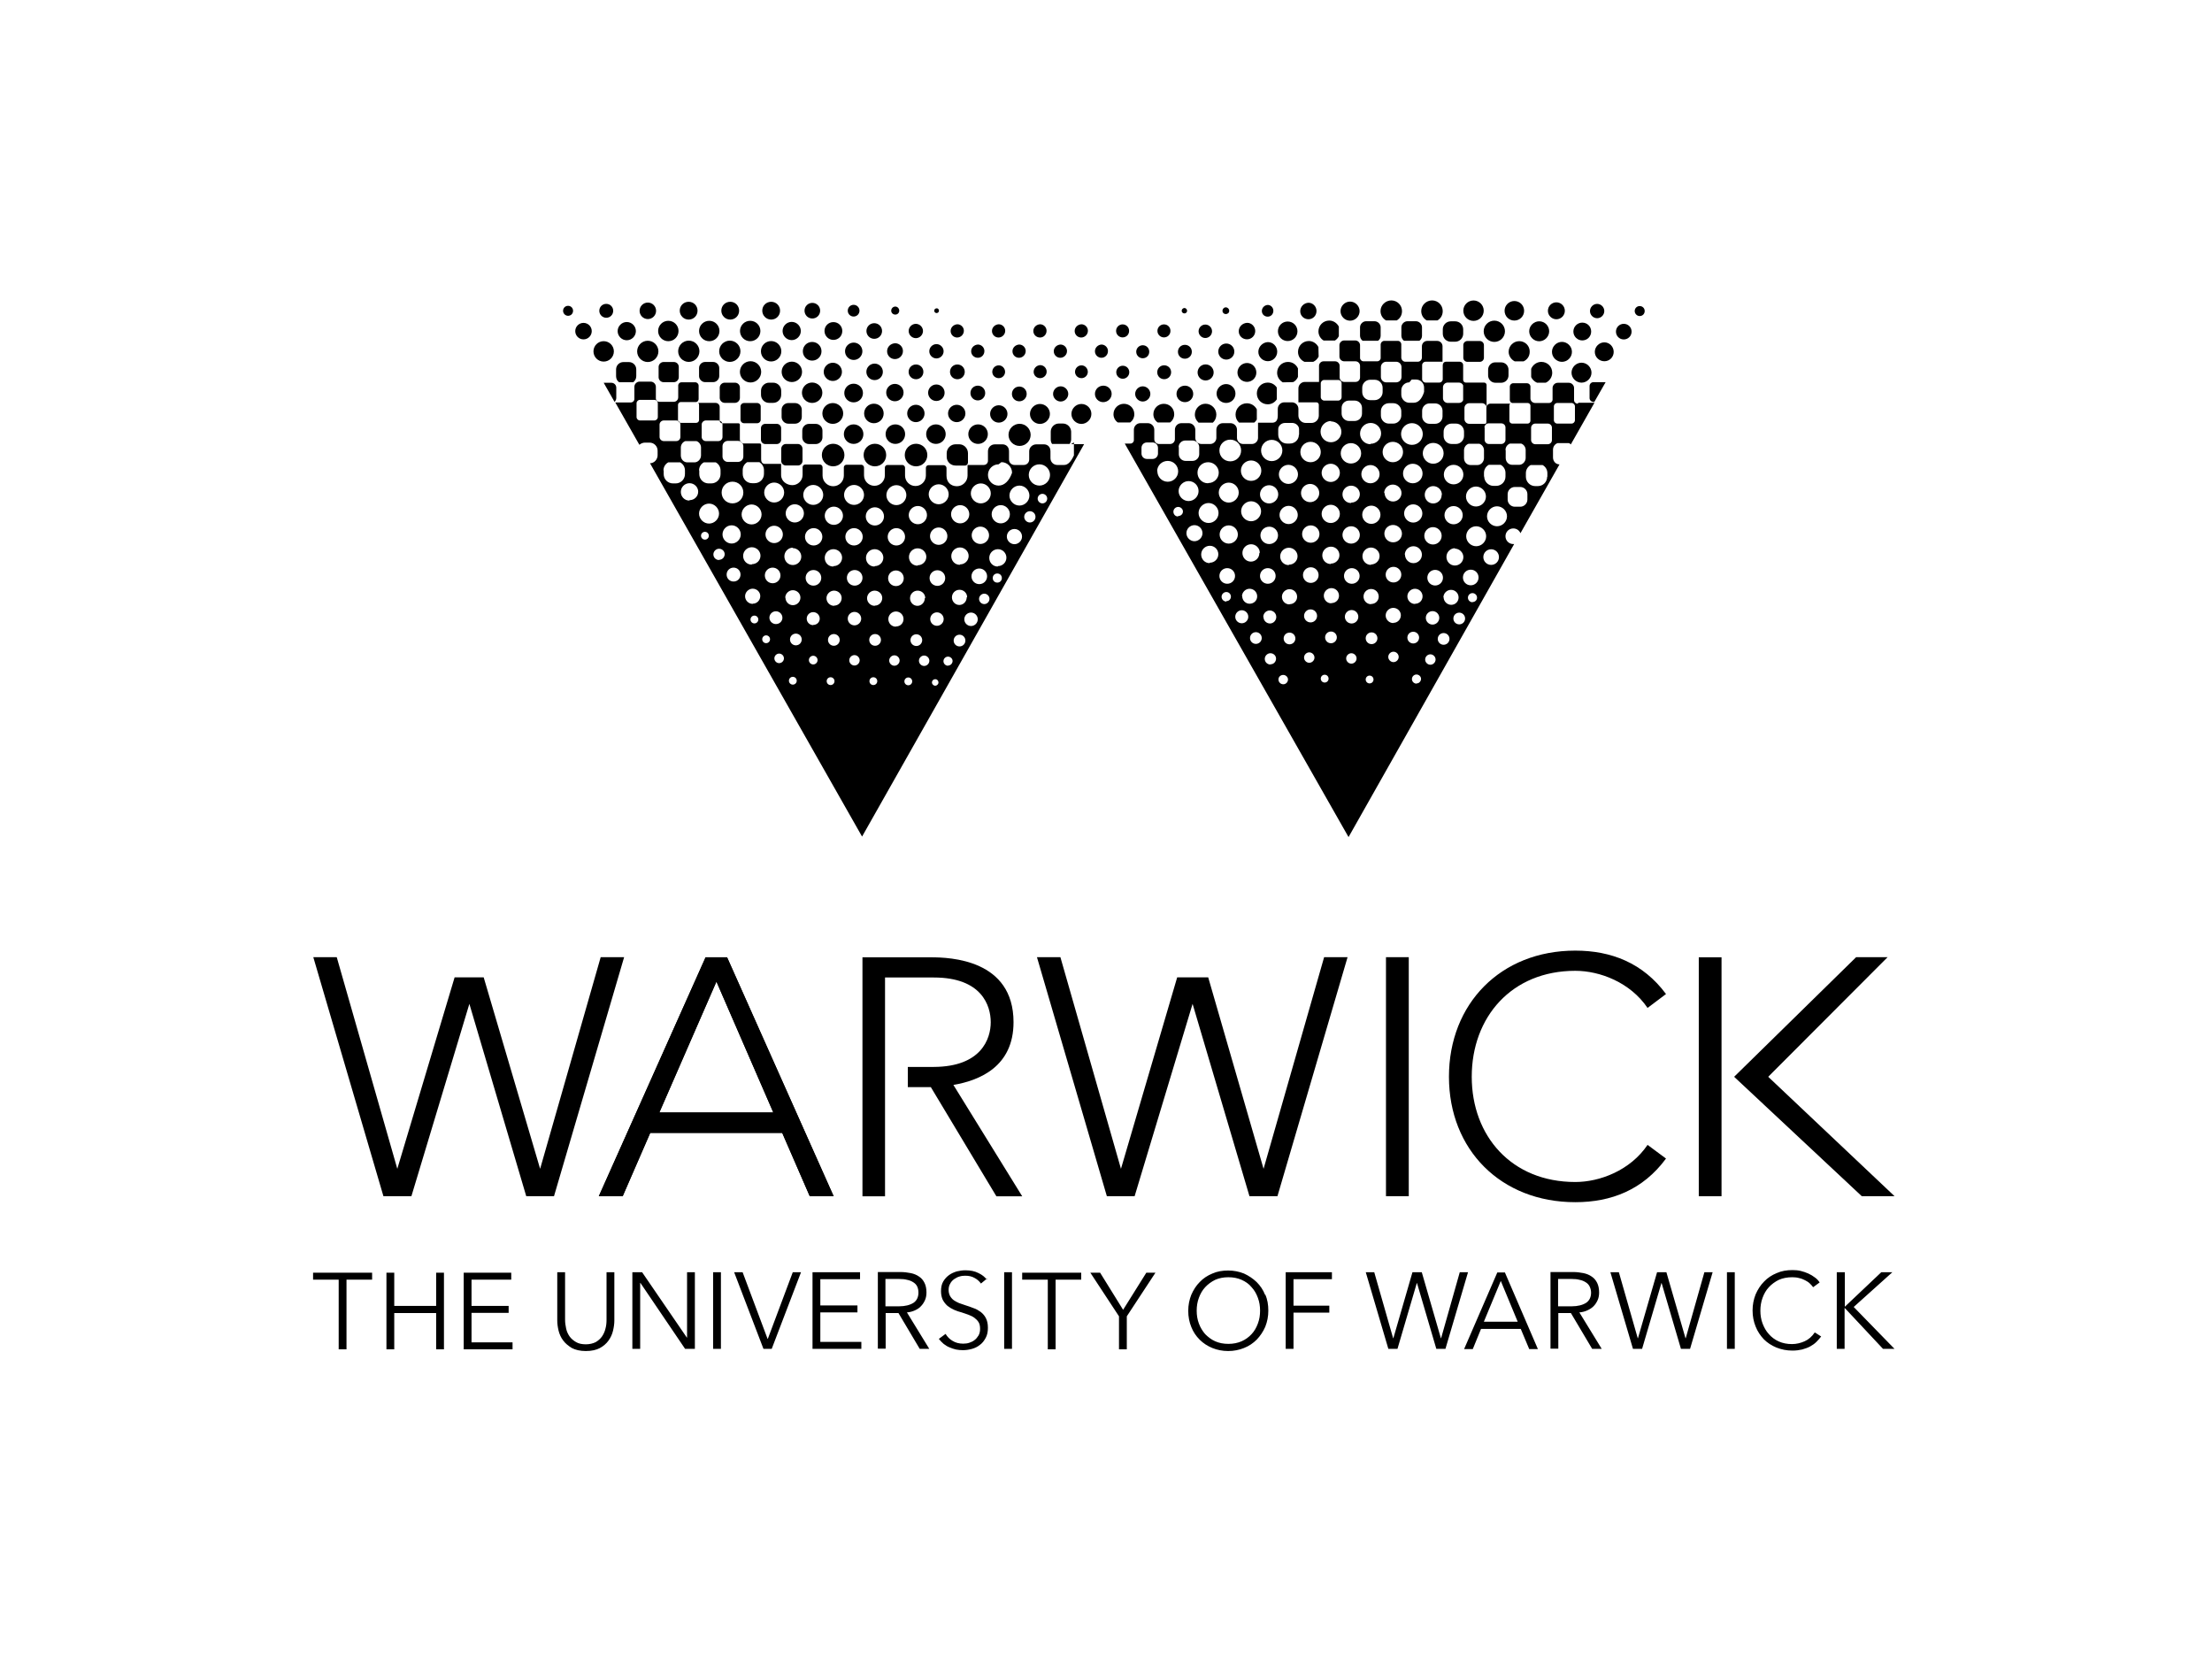 <svg xmlns:dc="http://purl.org/dc/elements/1.1/" xmlns:cc="http://creativecommons.org/ns#" xmlns:rdf="http://www.w3.org/1999/02/22-rdf-syntax-ns#" xmlns:svg="http://www.w3.org/2000/svg" xmlns="http://www.w3.org/2000/svg" xmlns:sodipodi="http://sodipodi.sourceforge.net/DTD/sodipodi-0.dtd" xmlns:inkscape="http://www.inkscape.org/namespaces/inkscape" width="200" height="150" viewBox="0 0 200 150" version="1.1" inkscape:version="0.91" sodipodi:docname="warwick_external.svg">
<style>
.s0{
	fill-rule:nonzero;
	fill:#000;
}

</style>  <defs>
    <clipPath clipPathUnits="userSpaceOnUse">
      <path inkscape:connector-curvature="0" d="m322.24 40.82 97.91 0 0 66.88-97.91 0 0-66.88z"/>
    </clipPath>
  </defs>
  <sodipodi:namedview pagecolor="#ffffff" bordercolor="#666666" borderopacity="1" inkscape:pageopacity="0" inkscape:pageshadow="2" inkscape:zoom="2.8" inkscape:cx="103.95" inkscape:cy="116.79" inkscape:document-units="px" inkscape:current-layer="layer1" showgrid="false" inkscape:window-width="1728" inkscape:window-height="1089" inkscape:window-x="170" inkscape:window-y="1432" inkscape:window-maximized="1" units="px" inkscape:showpageshadow="false"/>
  <g inkscape:label="Layer 1" inkscape:groupmode="layer" transform="translate(0,-902.362)">
    <g transform="matrix(1.57,0,0,1.57,-949.297,-768.746)">
      <g transform="matrix(1.25,0,0,-1.25,711.866,1133.287)">
        <path inkscape:connector-curvature="0" d="m0 0 1.51 0-5.82 5.5 5.5 5.51-1.45 0L-5.88 5.5 0 0Zm-21.92 0 1.05 0 0 11.01-1.05 0 0-11.01zm0 0 1.05 0 0 11.01-1.05 0 0-11.01zm0 0 1.05 0 0 11.01-1.05 0 0-11.01zm-38.33 0 3.23 11.01-1.08 0-2.79-9.75-2.6 8.82-1.34 0-2.64-8.82-2.79 9.75-1.08 0 3.23-11.01 1.29 0 2.67 8.86 2.62-8.86 1.29 0z" class="s0"/>
      </g>
      <path inkscape:connector-curvature="0" d="m703.79 1119.53-1.31 0 0 13.76 1.31 0 0-13.76z" class="s0"/>
      <g transform="matrix(1.25,0,0,-1.25,642.62,1128.467)">
        <path inkscape:connector-curvature="0" d="M0 0 2.63 6.03 5.25 0 0 0Zm3.12 7.15-0.99 0-4.92-11.01 1.1 0 1.27 2.92 6.08 0 1.27-2.92 1.1 0L3.12 7.15Z" class="s0"/>
      </g>
      <g transform="matrix(1.25,0,0,-1.25,642.62,1128.467)">
        <path inkscape:connector-curvature="0" d="M0 0 2.63 6.03 5.25 0 0 0Zm3.12 7.15-0.99 0-4.92-11.01 1.1 0 1.27 2.92 6.08 0 1.27-2.92 1.1 0L3.12 7.15Z" class="s0"/>
      </g>
      <g transform="matrix(1.25,0,0,-1.25,678.216,1133.287)">
        <path inkscape:connector-curvature="0" d="m0 0 3.23 11.01-1.08 0-2.79-9.75-2.55 8.82-1.43 0-2.59-8.82-2.79 9.75-1.08 0L-7.86 0-6.58 0-3.91 8.86-1.29 0 0 0Z" class="s0"/>
      </g>
      <g transform="matrix(1.25,0,0,-1.25,204.029,1200.166)">
        <g clip-path="url(#clipPath4190-1)">
          <g transform="translate(393.071,54.156)">
            <path inkscape:connector-curvature="0" d="m0 0c-2.94 0-4.77 2.12-4.77 4.85l0 0c0 0 0 0 0 0 0 2.74 1.83 4.88 4.77 4.88 1.13 0 2.53-0.53 3.33-1.71L4.18 8.66C3.12 10.09 1.66 10.66 0 10.66c-3.44 0-5.82-2.45-5.82-5.81 0-3.36 2.39-5.78 5.82-5.78 1.66 0 3.12 0.57 4.18 2.01L3.33 1.71C2.53 0.53 1.13 0 0 0" class="s0"/>
          </g>
          <g transform="translate(364.42,58.628)">
            <path inkscape:connector-curvature="0" d="m0 0c1.23 0.21 2.77 0.86 2.77 2.89 0 2.89-2.92 2.99-3.81 2.99l-3.15 0 0-11.01 1.04 0 0 10.08 2.25 0c2.21 0 2.62-1.3 2.62-2.06 0-0.76-0.43-2.05-2.62-2.06l-1.2 0 0-0.93 1.06 0 3.02-5.03 1.19 0L0 0Z" class="s0"/>
          </g>
          <g transform="translate(379.32,90.756)">
            <path inkscape:connector-curvature="0" d="m0 0c-0.09 0.14-0.24 0.23-0.42 0.23-0.28 0-0.5-0.22-0.5-0.5 0-0.28 0.22-0.5 0.5-0.5 0.18 0 0.33 0.09 0.42 0.23L0 0Z" class="s0"/>
          </g>
          <g transform="translate(359.553,94.299)">
            <path inkscape:connector-curvature="0" d="m0 0c0-0.15 0.12-0.27 0.27-0.27 0.15 0 0.27 0.12 0.27 0.27 0 0.15-0.12 0.27-0.27 0.27C0.12 0.27 0 0.15 0 0" class="s0"/>
          </g>
          <g transform="translate(361.555,94.299)">
            <path inkscape:connector-curvature="0" d="M0 0C0-0.1 0.08-0.18 0.19-0.18 0.29-0.18 0.37-0.1 0.37 0 0.37 0.1 0.29 0.19 0.19 0.19 0.08 0.19 0 0.1 0 0" class="s0"/>
          </g>
          <g transform="translate(363.536,94.299)">
            <path inkscape:connector-curvature="0" d="m0 0c0-0.06 0.05-0.11 0.11-0.11 0.06 0 0.11 0.05 0.11 0.11 0 0.06-0.05 0.11-0.1 0.11C0.05 0.11 0 0.06 0 0" class="s0"/>
          </g>
          <g transform="translate(357.561,94.299)">
            <path inkscape:connector-curvature="0" d="m0 0c0-0.2 0.16-0.36 0.36-0.36 0.2 0 0.36 0.16 0.36 0.36 0 0.2-0.16 0.36-0.36 0.36C0.16 0.36 0 0.2 0 0" class="s0"/>
          </g>
          <g transform="translate(351.812,94.299)">
            <path inkscape:connector-curvature="0" d="m0 0c0-0.22 0.18-0.41 0.41-0.41 0.23 0 0.41 0.18 0.41 0.41 0 0.23-0.18 0.41-0.41 0.41C0.18 0.41 0 0.23 0 0" class="s0"/>
          </g>
          <g transform="translate(350.816,93.363)">
            <path inkscape:connector-curvature="0" d="m0 0c0-0.26 0.21-0.47 0.47-0.47 0.26 0 0.47 0.21 0.47 0.47 0 0.26-0.21 0.47-0.47 0.47C0.21 0.47 0 0.26 0 0" class="s0"/>
          </g>
          <g transform="translate(352.702,93.363)">
            <path inkscape:connector-curvature="0" d="m0 0c0-0.26 0.21-0.47 0.47-0.47 0.26 0 0.47 0.21 0.47 0.47 0 0.26-0.21 0.47-0.47 0.47C0.21 0.47 0 0.26 0 0" class="s0"/>
          </g>
          <g transform="translate(354.588,93.363)">
            <path inkscape:connector-curvature="0" d="m0 0c0-0.26 0.21-0.47 0.47-0.47 0.26 0 0.47 0.21 0.47 0.47 0 0.26-0.21 0.47-0.47 0.47C0.21 0.47 0 0.26 0 0" class="s0"/>
          </g>
          <g transform="translate(356.55,93.363)">
            <path inkscape:connector-curvature="0" d="m0 0c0-0.23 0.19-0.42 0.42-0.42 0.23 0 0.42 0.19 0.42 0.42 0 0.23-0.19 0.42-0.42 0.42C0.19 0.42 0 0.23 0 0" class="s0"/>
          </g>
          <g transform="translate(358.481,93.363)">
            <path inkscape:connector-curvature="0" d="m0 0c0-0.22 0.18-0.41 0.41-0.41 0.23 0 0.41 0.18 0.41 0.41 0 0.23-0.18 0.41-0.41 0.41C0.18 0.41 0 0.23 0 0" class="s0"/>
          </g>
          <g transform="translate(360.413,93.363)">
            <path inkscape:connector-curvature="0" d="m0 0c0-0.2 0.16-0.36 0.36-0.36 0.2 0 0.36 0.16 0.36 0.36 0 0.2-0.16 0.36-0.36 0.36C0.16 0.36 0 0.2 0 0" class="s0"/>
          </g>
          <g transform="translate(362.359,93.363)">
            <path inkscape:connector-curvature="0" d="m0 0c0-0.18 0.15-0.33 0.33-0.33 0.18 0 0.33 0.15 0.33 0.33 0 0.18-0.15 0.33-0.33 0.33C0.15 0.33 0 0.18 0 0" class="s0"/>
          </g>
          <g transform="translate(364.292,93.363)">
            <path inkscape:connector-curvature="0" d="m0 0c0-0.17 0.14-0.3 0.3-0.3 0.17 0 0.31 0.14 0.31 0.31 0 0.17-0.14 0.3-0.3 0.3C0.14 0.3 0 0.17 0 0" class="s0"/>
          </g>
          <g transform="translate(366.197,93.363)">
            <path inkscape:connector-curvature="0" d="m0 0c0-0.17 0.14-0.3 0.3-0.3 0.17 0 0.31 0.14 0.31 0.31 0 0.17-0.14 0.3-0.3 0.3C0.14 0.3 0 0.17 0 0" class="s0"/>
          </g>
          <g transform="translate(368.102,93.363)">
            <path inkscape:connector-curvature="0" d="m0 0c0-0.17 0.14-0.3 0.31-0.3 0.17 0 0.3 0.14 0.3 0.31 0 0.17-0.14 0.3-0.3 0.3C0.14 0.3 0 0.17 0 0" class="s0"/>
          </g>
          <g transform="translate(370.007,93.363)">
            <path inkscape:connector-curvature="0" d="m0 0c0-0.17 0.14-0.3 0.3-0.3 0.17 0 0.31 0.14 0.31 0.31 0 0.17-0.14 0.3-0.3 0.3C0.14 0.3 0 0.17 0 0" class="s0"/>
          </g>
          <g transform="translate(370.941,92.429)">
            <path inkscape:connector-curvature="0" d="m0 0c0-0.17 0.14-0.3 0.3-0.3 0.17 0 0.3 0.14 0.3 0.31 0 0.17-0.14 0.3-0.3 0.3C0.14 0.3 0 0.17 0 0" class="s0"/>
          </g>
          <g transform="translate(369.044,92.429)">
            <path inkscape:connector-curvature="0" d="m0 0c0-0.17 0.14-0.3 0.3-0.3 0.17 0 0.31 0.14 0.31 0.31 0 0.17-0.14 0.3-0.3 0.3C0.14 0.3 0 0.17 0 0" class="s0"/>
          </g>
          <g transform="translate(367.141,92.429)">
            <path inkscape:connector-curvature="0" d="m0 0c0-0.17 0.14-0.3 0.3-0.3 0.17 0 0.31 0.14 0.31 0.31 0 0.17-0.14 0.3-0.3 0.3C0.14 0.3 0 0.17 0 0" class="s0"/>
          </g>
          <g transform="translate(365.238,92.429)">
            <path inkscape:connector-curvature="0" d="m0 0c0-0.17 0.14-0.3 0.31-0.3 0.17 0 0.3 0.14 0.3 0.31 0 0.17-0.14 0.3-0.3 0.3C0.14 0.3 0 0.17 0 0" class="s0"/>
          </g>
          <g transform="translate(363.309,92.429)">
            <path inkscape:connector-curvature="0" d="m0 0c0-0.18 0.15-0.33 0.33-0.33 0.18 0 0.33 0.15 0.33 0.33 0 0.18-0.15 0.33-0.33 0.33C0.15 0.33 0 0.18 0 0" class="s0"/>
          </g>
          <g transform="translate(361.365,92.429)">
            <path inkscape:connector-curvature="0" d="m0 0c0-0.2 0.16-0.36 0.36-0.36 0.2 0 0.37 0.16 0.37 0.37 0 0.2-0.16 0.36-0.36 0.36C0.16 0.36 0 0.2 0 0" class="s0"/>
          </g>
          <g transform="translate(359.427,92.429)">
            <path inkscape:connector-curvature="0" d="m0 0c0-0.22 0.18-0.4 0.4-0.4 0.22 0 0.4 0.18 0.4 0.4 0 0.22-0.18 0.4-0.4 0.4C0.18 0.4 0 0.22 0 0" class="s0"/>
          </g>
          <g transform="translate(357.483,92.429)">
            <path inkscape:connector-curvature="0" d="m0 0c0-0.24 0.19-0.43 0.43-0.43 0.24 0 0.43 0.19 0.43 0.43 0 0.24-0.19 0.43-0.43 0.43C0.19 0.43 0 0.24 0 0" class="s0"/>
          </g>
          <g transform="translate(355.552,92.429)">
            <path inkscape:connector-curvature="0" d="m0 0c0-0.26 0.21-0.47 0.47-0.47 0.26 0 0.47 0.21 0.47 0.47 0 0.26-0.21 0.47-0.47 0.47C0.21 0.47 0 0.26 0 0" class="s0"/>
          </g>
          <g transform="translate(353.629,92.429)">
            <path inkscape:connector-curvature="0" d="m0 0c0-0.27 0.22-0.49 0.49-0.49 0.27 0 0.49 0.22 0.49 0.49 0 0.27-0.22 0.49-0.49 0.49C0.22 0.49 0 0.27 0 0" class="s0"/>
          </g>
          <g transform="translate(351.739,92.429)">
            <path inkscape:connector-curvature="0" d="m0 0c0-0.27 0.22-0.49 0.49-0.49 0.27 0 0.49 0.22 0.49 0.49 0 0.27-0.22 0.49-0.49 0.49C0.22 0.49 0 0.27 0 0" class="s0"/>
          </g>
          <g transform="translate(354.584,91.481)">
            <path inkscape:connector-curvature="0" d="m0 0c0-0.27 0.22-0.49 0.49-0.49 0.27 0 0.49 0.22 0.49 0.49 0 0.27-0.22 0.49-0.49 0.49C0.22 0.49 0 0.27 0 0" class="s0"/>
          </g>
          <g transform="translate(356.507,91.481)">
            <path inkscape:connector-curvature="0" d="m0 0c0-0.26 0.21-0.47 0.47-0.47 0.26 0 0.47 0.21 0.47 0.47 0 0.26-0.21 0.47-0.47 0.47C0.21 0.47 0 0.26 0 0" class="s0"/>
          </g>
          <g transform="translate(358.445,91.481)">
            <path inkscape:connector-curvature="0" d="m0 0c0-0.23 0.19-0.42 0.42-0.42 0.23 0 0.42 0.19 0.42 0.42 0 0.23-0.19 0.42-0.42 0.42C0.19 0.42 0 0.23 0 0" class="s0"/>
          </g>
          <g transform="translate(360.41,91.481)">
            <path inkscape:connector-curvature="0" d="m0 0c0-0.21 0.17-0.38 0.38-0.38 0.21 0 0.38 0.17 0.38 0.38 0 0.21-0.17 0.38-0.38 0.38C0.17 0.38 0 0.21 0 0" class="s0"/>
          </g>
          <g transform="translate(362.357,91.481)">
            <path inkscape:connector-curvature="0" d="m0 0c0-0.19 0.15-0.34 0.34-0.34 0.19 0 0.34 0.15 0.34 0.34 0 0.19-0.15 0.34-0.34 0.34C0.15 0.34 0 0.19 0 0" class="s0"/>
          </g>
          <g transform="translate(364.263,91.481)">
            <path inkscape:connector-curvature="0" d="m0 0c0-0.19 0.15-0.34 0.34-0.34 0.19 0 0.34 0.15 0.34 0.34 0 0.19-0.15 0.34-0.34 0.34C0.15 0.34 0 0.19 0 0" class="s0"/>
          </g>
          <g transform="translate(366.211,91.481)">
            <path inkscape:connector-curvature="0" d="M0 0C0-0.16 0.13-0.29 0.3-0.29 0.46-0.29 0.59-0.16 0.59 0 0.59 0.16 0.46 0.3 0.3 0.3 0.13 0.3 0 0.16 0 0" class="s0"/>
          </g>
          <g transform="translate(368.117,91.481)">
            <path inkscape:connector-curvature="0" d="m0 0c0-0.16 0.13-0.29 0.3-0.29 0.16 0 0.3 0.13 0.3 0.3 0 0.16-0.13 0.3-0.3 0.3C0.13 0.3 0 0.16 0 0" class="s0"/>
          </g>
          <g transform="translate(370.023,91.481)">
            <path inkscape:connector-curvature="0" d="M0 0C0-0.16 0.13-0.29 0.3-0.29 0.46-0.29 0.59-0.16 0.59 0 0.59 0.16 0.46 0.3 0.3 0.3 0.13 0.3 0 0.16 0 0" class="s0"/>
          </g>
          <g transform="translate(372.794,90.464)">
            <path inkscape:connector-curvature="0" d="M0 0C0-0.19 0.16-0.35 0.35-0.35 0.54-0.35 0.7-0.19 0.7 0 0.7 0.19 0.54 0.35 0.35 0.35 0.16 0.35 0 0.19 0 0" class="s0"/>
          </g>
          <g transform="translate(369.012,90.464)">
            <path inkscape:connector-curvature="0" d="m0 0c0-0.19 0.16-0.35 0.35-0.35 0.19 0 0.35 0.16 0.35 0.35 0 0.19-0.16 0.35-0.35 0.35C0.16 0.35 0 0.19 0 0" class="s0"/>
          </g>
          <g transform="translate(367.116,90.464)">
            <path inkscape:connector-curvature="0" d="m0 0c0-0.19 0.15-0.34 0.34-0.34 0.19 0 0.34 0.15 0.34 0.34 0 0.19-0.15 0.34-0.34 0.34C0.15 0.34 0 0.19 0 0" class="s0"/>
          </g>
          <g transform="translate(365.205,90.505)">
            <path inkscape:connector-curvature="0" d="m0 0c0-0.19 0.15-0.34 0.34-0.34 0.19 0 0.34 0.15 0.34 0.34 0 0.19-0.15 0.34-0.34 0.34C0.15 0.34 0 0.19 0 0" class="s0"/>
          </g>
          <g transform="translate(363.255,90.519)">
            <path inkscape:connector-curvature="0" d="m0 0c0-0.21 0.17-0.38 0.38-0.38 0.21 0 0.38 0.17 0.38 0.38 0 0.21-0.17 0.38-0.38 0.38C0.17 0.38 0 0.21 0 0" class="s0"/>
          </g>
          <g transform="translate(359.393,90.505)">
            <path inkscape:connector-curvature="0" d="m0 0c0-0.24 0.19-0.43 0.43-0.43 0.24 0 0.43 0.19 0.43 0.43 0 0.24-0.19 0.43-0.43 0.43C0.19 0.43 0 0.24 0 0" class="s0"/>
          </g>
          <g transform="translate(358.383,89.564)">
            <path inkscape:connector-curvature="0" d="m0 0c0-0.27 0.22-0.48 0.48-0.48 0.27 0 0.48 0.22 0.48 0.48 0 0.27-0.22 0.48-0.48 0.48C0.22 0.48 0 0.27 0 0" class="s0"/>
          </g>
          <g transform="translate(360.307,89.564)">
            <path inkscape:connector-curvature="0" d="m0 0c0-0.25 0.2-0.45 0.45-0.45 0.25 0 0.45 0.2 0.45 0.45 0 0.25-0.2 0.45-0.45 0.45C0.2 0.45 0 0.25 0 0" class="s0"/>
          </g>
          <g transform="translate(359.373,88.611)">
            <path inkscape:connector-curvature="0" d="m0 0c0-0.25 0.2-0.45 0.45-0.45 0.25 0 0.45 0.2 0.45 0.45 0 0.25-0.2 0.45-0.45 0.45C0.2 0.45 0 0.25 0 0" class="s0"/>
          </g>
          <g transform="translate(361.296,88.611)">
            <path inkscape:connector-curvature="0" d="m0 0c0-0.25 0.2-0.45 0.45-0.45 0.25 0 0.45 0.2 0.45 0.45 0 0.25-0.2 0.45-0.45 0.45C0.2 0.45 0 0.25 0 0" class="s0"/>
          </g>
          <g transform="translate(363.165,88.611)">
            <path inkscape:connector-curvature="0" d="m0 0c0-0.25 0.2-0.45 0.45-0.45 0.25 0 0.45 0.2 0.45 0.45 0 0.25-0.2 0.45-0.45 0.45C0.2 0.45 0 0.25 0 0" class="s0"/>
          </g>
          <g transform="translate(365.107,88.611)">
            <path inkscape:connector-curvature="0" d="m0 0c0-0.25 0.2-0.45 0.45-0.45 0.25 0 0.45 0.2 0.45 0.45 0 0.25-0.2 0.45-0.45 0.45C0.2 0.45 0 0.25 0 0" class="s0"/>
          </g>
          <g transform="translate(366.959,88.578)">
            <path inkscape:connector-curvature="0" d="m0 0c0-0.28 0.23-0.51 0.51-0.51 0.28 0 0.51 0.23 0.51 0.51 0 0.28-0.23 0.51-0.51 0.51C0.23 0.51 0 0.28 0 0" class="s0"/>
          </g>
          <g transform="translate(362.291,89.564)">
            <path inkscape:connector-curvature="0" d="m0 0c0-0.22 0.18-0.4 0.4-0.4 0.22 0 0.4 0.18 0.4 0.4 0 0.22-0.18 0.4-0.4 0.4C0.18 0.4 0 0.22 0 0" class="s0"/>
          </g>
          <g transform="translate(364.173,89.564)">
            <path inkscape:connector-curvature="0" d="m0 0c0-0.22 0.18-0.4 0.4-0.4 0.22 0 0.4 0.18 0.4 0.4 0 0.22-0.18 0.4-0.4 0.4C0.18 0.4 0 0.22 0 0" class="s0"/>
          </g>
          <g transform="translate(366.111,89.542)">
            <path inkscape:connector-curvature="0" d="m0 0c0-0.22 0.18-0.4 0.4-0.4 0.22 0 0.4 0.18 0.4 0.4 0 0.22-0.18 0.4-0.4 0.4C0.18 0.4 0 0.22 0 0" class="s0"/>
          </g>
          <g transform="translate(367.947,89.542)">
            <path inkscape:connector-curvature="0" d="m0 0c0-0.25 0.21-0.46 0.46-0.46 0.25 0 0.46 0.21 0.46 0.46 0 0.25-0.2 0.46-0.46 0.46C0.21 0.46 0 0.25 0 0" class="s0"/>
          </g>
          <g transform="translate(369.857,89.542)">
            <path inkscape:connector-curvature="0" d="m0 0c0-0.25 0.21-0.46 0.46-0.46 0.25 0 0.46 0.21 0.46 0.46 0 0.25-0.2 0.46-0.46 0.46C0.21 0.46 0 0.25 0 0" class="s0"/>
          </g>
          <g transform="translate(358.359,87.648)">
            <path inkscape:connector-curvature="0" d="m0 0c0-0.29 0.23-0.52 0.52-0.52 0.29 0 0.52 0.23 0.52 0.52 0 0.29-0.23 0.52-0.52 0.52C0.23 0.52 0 0.29 0 0" class="s0"/>
          </g>
          <g transform="translate(360.283,87.648)">
            <path inkscape:connector-curvature="0" d="m0 0c0-0.29 0.23-0.52 0.52-0.52 0.29 0 0.52 0.23 0.52 0.52 0 0.29-0.23 0.52-0.52 0.52C0.23 0.52 0 0.29 0 0" class="s0"/>
          </g>
          <g transform="translate(362.179,87.648)">
            <path inkscape:connector-curvature="0" d="m0 0c0-0.29 0.23-0.52 0.52-0.52 0.29 0 0.52 0.23 0.52 0.52 0 0.29-0.23 0.52-0.52 0.52C0.23 0.52 0 0.29 0 0" class="s0"/>
          </g>
          <g transform="translate(357.442,90.519)">
            <path inkscape:connector-curvature="0" d="m0 0c0-0.26 0.21-0.47 0.47-0.47 0.26 0 0.47 0.21 0.47 0.47 0 0.26-0.21 0.47-0.47 0.47C0.21 0.47 0 0.26 0 0" class="s0"/>
          </g>
          <g transform="translate(361.324,90.526)">
            <path inkscape:connector-curvature="0" d="m0 0c0-0.22 0.18-0.4 0.4-0.4 0.22 0 0.4 0.18 0.4 0.4 0 0.22-0.18 0.4-0.4 0.4C0.18 0.4 0 0.22 0 0" class="s0"/>
          </g>
          <g transform="translate(353.728,94.299)">
            <path inkscape:connector-curvature="0" d="m0 0c0-0.22 0.18-0.41 0.41-0.41 0.23 0 0.41 0.18 0.41 0.41 0 0.23-0.18 0.41-0.41 0.41C0.18 0.41 0 0.23 0 0" class="s0"/>
          </g>
          <g transform="translate(355.614,94.299)">
            <path inkscape:connector-curvature="0" d="m0 0c0-0.22 0.18-0.41 0.41-0.41 0.23 0 0.41 0.18 0.41 0.41 0 0.23-0.18 0.41-0.41 0.41C0.18 0.41 0 0.23 0 0" class="s0"/>
          </g>
          <g transform="translate(365.091,87.734)">
            <path inkscape:connector-curvature="0" d="m0 0c0 0.22-0.18 0.41-0.4 0.41l-0.17 0C-0.8 0.41-0.98 0.22-0.98 0l0-0.17c0-0.22 0.18-0.4 0.41-0.4l0.42 0C-0.07-0.58 0-0.51 0-0.42L0 0Z" class="s0"/>
          </g>
          <g transform="translate(357.457,88.464)">
            <path inkscape:connector-curvature="0" d="m0 0c0-0.17 0.14-0.31 0.31-0.31l0.31 0c0.17 0 0.31 0.14 0.31 0.31l0 0.31c0 0.17-0.14 0.31-0.31 0.31l-0.31 0C0.14 0.62 0 0.48 0 0.31L0 0Z" class="s0"/>
          </g>
          <g transform="translate(355.553,88.355)">
            <path inkscape:connector-curvature="0" d="m0 0c0-0.11 0.09-0.2 0.2-0.2l0.53 0c0.11 0 0.2 0.09 0.2 0.2l0 0.53c0 0.11-0.09 0.2-0.2 0.2l-0.53 0C0.09 0.73 0 0.64 0 0.53L0 0Z" class="s0"/>
          </g>
          <g transform="translate(356.488,87.377)">
            <path inkscape:connector-curvature="0" d="m0 0c0-0.12 0.1-0.21 0.21-0.21l0.56 0c0.12 0 0.21 0.1 0.21 0.21l0 0.56c0 0.12-0.1 0.22-0.21 0.22l-0.56 0C0.1 0.78 0 0.68 0 0.56L0 0Z" class="s0"/>
          </g>
          <g transform="translate(353.654,90.282)">
            <path inkscape:connector-curvature="0" d="m0 0c0-0.13 0.11-0.23 0.23-0.23l0.47 0c0.13 0 0.23 0.11 0.23 0.23l0 0.47C0.93 0.6 0.83 0.7 0.7 0.7l-0.47 0C0.11 0.7 0 0.6 0 0.47L0 0Z" class="s0"/>
          </g>
          <g transform="translate(350.838,91.235)">
            <path inkscape:connector-curvature="0" d="m0 0c0-0.13 0.11-0.23 0.23-0.23l0.47 0c0.13 0 0.23 0.11 0.23 0.23l0 0.47C0.93 0.6 0.83 0.7 0.7 0.7l-0.47 0C0.11 0.7 0 0.6 0 0.47L0 0Z" class="s0"/>
          </g>
          <g transform="translate(355.556,90.422)">
            <path inkscape:connector-curvature="0" d="m0 0c0-0.21 0.17-0.37 0.37-0.37l0.19 0c0.21 0 0.37 0.17 0.37 0.37l0 0.19C0.93 0.39 0.77 0.56 0.56 0.56l-0.19 0C0.17 0.56 0 0.39 0 0.19L0 0Z" class="s0"/>
          </g>
          <g transform="translate(352.702,91.287)">
            <path inkscape:connector-curvature="0" d="m0 0c0-0.15 0.13-0.28 0.28-0.28l0.37 0c0.15 0 0.28 0.13 0.28 0.28l0 0.37c0 0.15-0.13 0.28-0.28 0.28l-0.37 0C0.13 0.65 0 0.53 0 0.37L0 0Z" class="s0"/>
          </g>
          <g transform="translate(356.505,89.403)">
            <path inkscape:connector-curvature="0" d="m0 0c0-0.17 0.14-0.31 0.31-0.31l0.31 0c0.17 0 0.31 0.14 0.31 0.31l0 0.33c0 0.17-0.14 0.31-0.31 0.31l-0.31 0C0.14 0.64 0 0.5 0 0.33L0 0Z" class="s0"/>
          </g>
          <g transform="translate(354.772,90.045)">
            <path inkscape:connector-curvature="0" d="m0 0c-0.09 0-0.16-0.07-0.16-0.16l0-0.61c0-0.09 0.07-0.16 0.16-0.16l0.61 0c0.09 0 0.16 0.07 0.16 0.16l0 0.61C0.77-0.07 0.7 0 0.61 0L0 0Z" class="s0"/>
          </g>
          <g transform="translate(369.465,89.1)">
            <path inkscape:connector-curvature="0" d="m0 0-0.19 0c-0.2 0-0.37-0.17-0.37-0.37l0-0.37c0-0.07 0.02-0.14 0.06-0.2l0.81 0c0.04 0.06 0.07 0.13 0.07 0.21l0 0.36C0.37-0.17 0.21 0 0 0" class="s0"/>
          </g>
          <g transform="translate(374.765,92.406)">
            <path inkscape:connector-curvature="0" d="m0 0c0-0.18 0.14-0.32 0.32-0.32 0.18 0 0.32 0.14 0.32 0.32 0 0.18-0.14 0.32-0.32 0.32C0.14 0.32 0 0.18 0 0" class="s0"/>
          </g>
          <g transform="translate(380.399,94.275)">
            <path inkscape:connector-curvature="0" d="m0 0c0-0.21 0.17-0.37 0.38-0.37 0.21 0 0.37 0.17 0.37 0.38 0 0.21-0.17 0.38-0.37 0.38C0.17 0.38 0 0.21 0 0" class="s0"/>
          </g>
          <g transform="translate(373.811,91.463)">
            <path inkscape:connector-curvature="0" d="m0 0c0-0.18 0.14-0.32 0.32-0.32 0.18 0 0.32 0.14 0.32 0.32 0 0.18-0.14 0.32-0.32 0.32C0.14 0.32 0 0.18 0 0" class="s0"/>
          </g>
          <g transform="translate(378.631,94.284)">
            <path inkscape:connector-curvature="0" d="m0 0c0-0.15 0.12-0.26 0.27-0.26 0.15 0 0.26 0.12 0.26 0.27 0 0.15-0.12 0.27-0.26 0.27C0.12 0.27 0 0.15 0 0" class="s0"/>
          </g>
          <g transform="translate(376.817,94.293)">
            <path inkscape:connector-curvature="0" d="M0 0C0-0.09 0.07-0.15 0.15-0.15 0.24-0.15 0.31-0.09 0.31 0 0.31 0.09 0.24 0.16 0.15 0.16 0.07 0.16 0 0.09 0 0" class="s0"/>
          </g>
          <g transform="translate(374.937,94.293)">
            <path inkscape:connector-curvature="0" d="M0 0C0-0.07 0.06-0.12 0.13-0.12 0.19-0.12 0.25-0.07 0.25 0 0.25 0.07 0.19 0.13 0.13 0.13 0.06 0.13 0 0.07 0 0" class="s0"/>
          </g>
          <g transform="translate(373.82,93.368)">
            <path inkscape:connector-curvature="0" d="m0 0c0-0.17 0.14-0.3 0.3-0.3 0.17 0 0.3 0.13 0.3 0.3 0 0.17-0.13 0.3-0.3 0.3C0.14 0.3 0 0.17 0 0" class="s0"/>
          </g>
          <g transform="translate(371.915,93.368)">
            <path inkscape:connector-curvature="0" d="m0 0c0-0.17 0.14-0.3 0.3-0.3 0.17 0 0.3 0.13 0.3 0.3 0 0.17-0.13 0.3-0.3 0.3C0.14 0.3 0 0.17 0 0" class="s0"/>
          </g>
          <g transform="translate(371.923,91.463)">
            <path inkscape:connector-curvature="0" d="m0 0c0-0.17 0.14-0.3 0.3-0.3 0.17 0 0.3 0.14 0.3 0.3 0 0.17-0.13 0.3-0.3 0.3C0.14 0.3 0 0.17 0 0" class="s0"/>
          </g>
          <g transform="translate(372.843,92.407)">
            <path inkscape:connector-curvature="0" d="m0 0c0-0.17 0.14-0.3 0.3-0.3 0.17 0 0.3 0.13 0.3 0.3 0 0.17-0.13 0.3-0.3 0.3C0.14 0.3 0 0.17 0 0" class="s0"/>
          </g>
          <g transform="translate(375.67,91.454)">
            <path inkscape:connector-curvature="0" d="m0 0c0-0.2 0.16-0.37 0.37-0.37 0.2 0 0.37 0.16 0.37 0.37 0 0.2-0.16 0.37-0.37 0.37C0.16 0.37 0 0.2 0 0" class="s0"/>
          </g>
          <g transform="translate(376.623,92.416)">
            <path inkscape:connector-curvature="0" d="m0 0c0-0.2 0.16-0.37 0.37-0.37 0.2 0 0.37 0.16 0.37 0.37 0 0.2-0.16 0.37-0.37 0.37C0.16 0.37 0 0.2 0 0" class="s0"/>
          </g>
          <g transform="translate(375.716,93.35)">
            <path inkscape:connector-curvature="0" d="m0 0c0-0.17 0.14-0.31 0.31-0.31 0.17 0 0.31 0.14 0.31 0.31 0 0.17-0.14 0.31-0.31 0.31C0.14 0.31 0 0.17 0 0" class="s0"/>
          </g>
          <g transform="translate(377.566,93.35)">
            <path inkscape:connector-curvature="0" d="m0 0c0-0.21 0.17-0.37 0.38-0.37 0.21 0 0.38 0.17 0.38 0.38 0 0.21-0.17 0.38-0.37 0.38C0.17 0.38 0 0.21 0 0" class="s0"/>
          </g>
          <g transform="translate(378.469,92.402)">
            <path inkscape:connector-curvature="0" d="m0 0c0-0.24 0.2-0.43 0.44-0.43 0.24 0 0.43 0.2 0.43 0.44 0 0.24-0.19 0.44-0.43 0.44C0.2 0.44 0 0.24 0 0" class="s0"/>
          </g>
          <g transform="translate(377.507,91.449)">
            <path inkscape:connector-curvature="0" d="M0 0C0-0.24 0.2-0.43 0.44-0.43 0.68-0.43 0.87-0.24 0.87 0 0.87 0.24 0.68 0.44 0.44 0.44 0.2 0.44 0 0.24 0 0" class="s0"/>
          </g>
          <g transform="translate(376.545,90.478)">
            <path inkscape:connector-curvature="0" d="M0 0C0-0.24 0.2-0.43 0.44-0.43 0.68-0.43 0.87-0.24 0.87 0 0.87 0.24 0.68 0.44 0.44 0.44 0.2 0.44 0 0.24 0 0" class="s0"/>
          </g>
          <g transform="translate(374.699,90.465)">
            <path inkscape:connector-curvature="0" d="m0 0c0-0.21 0.17-0.38 0.39-0.38 0.21 0 0.38 0.17 0.38 0.38 0 0.21-0.17 0.38-0.38 0.38C0.17 0.38 0 0.21 0 0" class="s0"/>
          </g>
          <g transform="translate(379.371,93.35)">
            <path inkscape:connector-curvature="0" d="m0 0c0-0.25 0.2-0.45 0.45-0.45 0.25 0 0.45 0.2 0.45 0.45 0 0.25-0.2 0.45-0.45 0.45C0.2 0.45 0 0.25 0 0" class="s0"/>
          </g>
          <g transform="translate(389.814,94.294)">
            <path inkscape:connector-curvature="0" d="m0 0c0-0.25 0.2-0.45 0.45-0.45 0.25 0 0.45 0.2 0.45 0.45 0 0.25-0.2 0.45-0.45 0.45C0.2 0.45 0 0.25 0 0" class="s0"/>
          </g>
          <g transform="translate(391.81,94.294)">
            <path inkscape:connector-curvature="0" d="m0 0c0-0.22 0.18-0.39 0.39-0.39 0.22 0 0.39 0.18 0.39 0.39 0 0.22-0.18 0.39-0.39 0.39C0.18 0.39 0 0.22 0 0" class="s0"/>
          </g>
          <g transform="translate(391.997,92.402)">
            <path inkscape:connector-curvature="0" d="M0 0C0-0.25 0.21-0.46 0.46-0.46 0.71-0.46 0.92-0.25 0.92 0 0.92 0.25 0.71 0.46 0.46 0.46 0.21 0.46 0 0.25 0 0" class="s0"/>
          </g>
          <g transform="translate(390.948,93.35)">
            <path inkscape:connector-curvature="0" d="m0 0c0-0.25 0.21-0.46 0.46-0.46 0.25 0 0.46 0.21 0.46 0.46 0 0.25-0.2 0.46-0.46 0.46C0.21 0.46 0 0.25 0 0" class="s0"/>
          </g>
          <g transform="translate(388.851,93.35)">
            <path inkscape:connector-curvature="0" d="m0 0c0-0.27 0.22-0.49 0.49-0.49 0.27 0 0.49 0.22 0.49 0.49 0 0.27-0.22 0.49-0.49 0.49C0.22 0.49 0 0.27 0 0" class="s0"/>
          </g>
          <g transform="translate(387.913,94.299)">
            <path inkscape:connector-curvature="0" d="m0 0c0-0.26 0.21-0.47 0.47-0.47 0.26 0 0.47 0.21 0.47 0.47 0 0.26-0.21 0.47-0.47 0.47C0.21 0.47 0 0.26 0 0" class="s0"/>
          </g>
          <g transform="translate(382.255,94.278)">
            <path inkscape:connector-curvature="0" d="m0 0c0-0.24 0.2-0.44 0.44-0.44 0.24 0 0.44 0.2 0.44 0.44 0 0.24-0.2 0.44-0.44 0.44C0.2 0.44 0 0.24 0 0" class="s0"/>
          </g>
          <g transform="translate(370.941,90.465)">
            <path inkscape:connector-curvature="0" d="m0 0c0-0.21 0.17-0.38 0.38-0.38 0.21 0 0.39 0.17 0.39 0.38 0 0.21-0.17 0.38-0.38 0.38C0.17 0.38 0 0.21 0 0" class="s0"/>
          </g>
          <g transform="translate(387.912,92.132)">
            <path inkscape:connector-curvature="0" d="m0 0c0-0.1 0.08-0.19 0.19-0.19l0.57 0c0.1 0 0.19 0.08 0.19 0.19l0 0.58c0 0.1-0.08 0.19-0.19 0.19l-0.57 0C0.08 0.77 0 0.68 0 0.58L0 0Z" class="s0"/>
          </g>
          <g transform="translate(386.967,93.239)">
            <path inkscape:connector-curvature="0" d="m0 0c0-0.21 0.17-0.37 0.37-0.37l0.2 0c0.21 0 0.37 0.17 0.37 0.37l0 0.2c0 0.21-0.17 0.37-0.37 0.37l-0.2 0C0.17 0.57 0 0.41 0 0.2L0 0Z" class="s0"/>
          </g>
          <g transform="translate(389.055,91.318)">
            <path inkscape:connector-curvature="0" d="m0 0c0-0.19 0.15-0.34 0.34-0.34l0.26 0c0.19 0 0.34 0.15 0.34 0.34l0 0.26c0 0.19-0.15 0.34-0.34 0.34l-0.26 0C0.15 0.61 0 0.45 0 0.26L0 0Z" class="s0"/>
          </g>
          <g transform="translate(382.178,93.564)">
            <path inkscape:connector-curvature="0" d="m0 0c-0.08 0.16-0.25 0.28-0.44 0.28-0.28 0-0.5-0.22-0.5-0.5 0-0.18 0.1-0.34 0.24-0.42l0.52 0c0.08 0.05 0.14 0.12 0.18 0.2L0 0Z" class="s0"/>
          </g>
          <g transform="translate(381.237,92.622)">
            <path inkscape:connector-curvature="0" d="m0 0c-0.08 0.16-0.25 0.28-0.44 0.28-0.28 0-0.5-0.22-0.5-0.5 0-0.21 0.12-0.38 0.3-0.46l0.4 0c0.11 0.05 0.19 0.13 0.25 0.24L0 0Z" class="s0"/>
          </g>
          <g transform="translate(380.074,91.008)">
            <path inkscape:connector-curvature="0" d="m0 0c0.1 0.05 0.18 0.14 0.22 0.24l0 0.39c-0.08 0.18-0.25 0.3-0.46 0.3-0.28 0-0.5-0.22-0.5-0.5 0-0.19 0.11-0.35 0.26-0.44L0 0Z" class="s0"/>
          </g>
          <g transform="translate(384.348,93.852)">
            <path inkscape:connector-curvature="0" d="M0 0 0.5 0C0.65 0.09 0.74 0.24 0.74 0.43 0.74 0.7 0.52 0.92 0.25 0.92-0.02 0.92-0.25 0.7-0.25 0.43-0.25 0.24-0.15 0.09 0 0" class="s0"/>
          </g>
          <g transform="translate(386.224,93.852)">
            <path inkscape:connector-curvature="0" d="M0 0 0.5 0C0.65 0.09 0.74 0.24 0.74 0.43 0.74 0.7 0.52 0.92 0.25 0.92-0.02 0.92-0.25 0.7-0.25 0.43-0.25 0.24-0.15 0.09 0 0" class="s0"/>
          </g>
          <g transform="translate(390.491,92.895)">
            <path inkscape:connector-curvature="0" d="m0 0c-0.27 0-0.49-0.22-0.49-0.49 0-0.19 0.12-0.36 0.28-0.44l0.41 0c0.17 0.08 0.28 0.24 0.28 0.44C0.49-0.22 0.27 0 0 0" class="s0"/>
          </g>
          <g transform="translate(391.709,90.98)">
            <path inkscape:connector-curvature="0" d="m0 0c0.18 0.08 0.3 0.26 0.3 0.46 0 0.28-0.22 0.5-0.5 0.5-0.21 0-0.39-0.13-0.47-0.32l0-0.38C-0.62 0.15-0.52 0.05-0.4 0L0 0Z" class="s0"/>
          </g>
          <g transform="translate(385.729,93.813)">
            <path inkscape:connector-curvature="0" d="m0 0-0.39 0c-0.15 0-0.28-0.13-0.28-0.28l0-0.39c0-0.09 0.05-0.18 0.12-0.23l0.71 0c0.07 0.05 0.12 0.13 0.12 0.23l0 0.39C0.28-0.13 0.15 0 0 0" class="s0"/>
          </g>
          <g transform="translate(383.824,93.813)">
            <path inkscape:connector-curvature="0" d="m0 0-0.39 0c-0.15 0-0.28-0.13-0.28-0.28l0-0.39c0-0.09 0.05-0.18 0.12-0.23l0.71 0c0.07 0.05 0.12 0.13 0.12 0.23l0 0.39C0.28-0.13 0.15 0 0 0" class="s0"/>
          </g>
          <g transform="translate(372.755,89.529)">
            <path inkscape:connector-curvature="0" d="m0 0c0 0.27-0.21 0.48-0.48 0.48-0.26 0-0.48-0.21-0.48-0.48 0-0.16 0.08-0.3 0.2-0.38l0.57 0C-0.08-0.3 0-0.16 0 0" class="s0"/>
          </g>
          <g transform="translate(374.593,89.529)">
            <path inkscape:connector-curvature="0" d="m0 0c0 0.27-0.21 0.48-0.48 0.48-0.26 0-0.48-0.21-0.48-0.48 0-0.16 0.08-0.3 0.2-0.38l0.57 0C-0.08-0.3 0-0.16 0 0" class="s0"/>
          </g>
          <g transform="translate(378.399,89.283)">
            <path inkscape:connector-curvature="0" d="m0 0 0 0.47c-0.09 0.17-0.26 0.28-0.46 0.28-0.28 0-0.52-0.23-0.52-0.52 0-0.15 0.06-0.28 0.16-0.37l0.7 0C-0.07-0.1-0.03-0.05 0 0" class="s0"/>
          </g>
          <g transform="translate(376.534,89.512)">
            <path inkscape:connector-curvature="0" d="M0 0C0 0.27-0.22 0.5-0.5 0.5-0.77 0.5-0.99 0.27-0.99 0c0-0.15 0.07-0.28 0.17-0.37l0.66 0C-0.06-0.28 0-0.15 0 0" class="s0"/>
          </g>
          <g transform="translate(346.437,94.293)">
            <path inkscape:connector-curvature="0" d="m0 0c0-0.12 0.1-0.23 0.23-0.23 0.13 0 0.23 0.1 0.23 0.23 0 0.13-0.1 0.23-0.23 0.23C0.1 0.23 0 0.13 0 0" class="s0"/>
          </g>
          <g transform="translate(348.106,94.293)">
            <path inkscape:connector-curvature="0" d="m0 0c0-0.17 0.14-0.32 0.32-0.32 0.18 0 0.32 0.14 0.32 0.32 0 0.18-0.14 0.32-0.32 0.32C0.14 0.32 0 0.18 0 0" class="s0"/>
          </g>
          <g transform="translate(349.962,94.293)">
            <path inkscape:connector-curvature="0" d="m0 0c0-0.21 0.17-0.38 0.38-0.38 0.21 0 0.38 0.17 0.38 0.38 0 0.21-0.17 0.38-0.38 0.38C0.17 0.38 0 0.21 0 0" class="s0"/>
          </g>
          <g transform="translate(348.951,93.357)">
            <path inkscape:connector-curvature="0" d="m0 0c0-0.23 0.19-0.42 0.42-0.42 0.23 0 0.42 0.19 0.42 0.42 0 0.23-0.19 0.42-0.42 0.42C0.19 0.42 0 0.23 0 0" class="s0"/>
          </g>
          <g transform="translate(346.998,93.357)">
            <path inkscape:connector-curvature="0" d="m0 0c0-0.21 0.17-0.38 0.38-0.38 0.21 0 0.38 0.17 0.38 0.38 0 0.21-0.17 0.38-0.38 0.38C0.17 0.38 0 0.21 0 0" class="s0"/>
          </g>
          <g transform="translate(349.849,92.424)">
            <path inkscape:connector-curvature="0" d="m0 0c0-0.27 0.22-0.49 0.49-0.49 0.27 0 0.49 0.22 0.49 0.49 0 0.27-0.22 0.49-0.49 0.49C0.22 0.49 0 0.27 0 0" class="s0"/>
          </g>
          <g transform="translate(347.837,92.424)">
            <path inkscape:connector-curvature="0" d="m0 0c0-0.26 0.21-0.47 0.47-0.47 0.26 0 0.47 0.21 0.47 0.47 0 0.26-0.21 0.47-0.47 0.47C0.21 0.47 0 0.26 0 0" class="s0"/>
          </g>
          <g transform="translate(393.748,94.282)">
            <path inkscape:connector-curvature="0" d="m0 0c0-0.18 0.15-0.33 0.33-0.33 0.18 0 0.33 0.15 0.33 0.33 0 0.18-0.15 0.33-0.33 0.33C0.15 0.33 0 0.18 0 0" class="s0"/>
          </g>
          <g transform="translate(392.983,93.339)">
            <path inkscape:connector-curvature="0" d="m0 0c0-0.23 0.19-0.41 0.41-0.41 0.23 0 0.41 0.18 0.41 0.41 0 0.23-0.18 0.41-0.41 0.41C0.19 0.41 0 0.23 0 0" class="s0"/>
          </g>
          <g transform="translate(392.898,91.443)">
            <path inkscape:connector-curvature="0" d="M0 0C0-0.25 0.21-0.46 0.46-0.46 0.71-0.46 0.92-0.25 0.92 0 0.92 0.25 0.71 0.46 0.46 0.46 0.21 0.46 0 0.25 0 0" class="s0"/>
          </g>
          <g transform="translate(394.945,93.334)">
            <path inkscape:connector-curvature="0" d="m0 0c0-0.2 0.16-0.36 0.36-0.36 0.2 0 0.36 0.16 0.36 0.36 0 0.2-0.16 0.36-0.36 0.36C0.16 0.36 0 0.2 0 0" class="s0"/>
          </g>
          <g transform="translate(393.971,92.4)">
            <path inkscape:connector-curvature="0" d="M0 0C0-0.24 0.2-0.43 0.44-0.43 0.68-0.43 0.87-0.24 0.87 0 0.87 0.24 0.68 0.44 0.44 0.44 0.2 0.44 0 0.24 0 0" class="s0"/>
          </g>
          <g transform="translate(395.809,94.282)">
            <path inkscape:connector-curvature="0" d="m0 0c0-0.12 0.1-0.23 0.23-0.23 0.13 0 0.23 0.1 0.23 0.23 0 0.13-0.1 0.23-0.23 0.23C0.1 0.23 0 0.13 0 0" class="s0"/>
          </g>
          <g transform="translate(349.019,91.002)">
            <path inkscape:connector-curvature="0" d="M0 0 0 0 0.65 0C0.73 0.06 0.79 0.16 0.79 0.28l0 0.31c0 0.19-0.15 0.34-0.34 0.34l-0.25 0C0.01 0.93-0.14 0.78-0.14 0.59l0-0.31C-0.14 0.16-0.09 0.06 0 0" class="s0"/>
          </g>
          <g transform="translate(348.888,90.278)">
            <path inkscape:connector-curvature="0" d="M0 0 0 0.47C0 0.6-0.1 0.7-0.23 0.7l-0.35 0 0.5-0.88C-0.03-0.13 0-0.07 0 0" class="s0"/>
          </g>
          <g transform="translate(368.382,86.241)">
            <path inkscape:connector-curvature="0" d="m0 0c-0.27 0-0.49 0.22-0.49 0.49 0 0.27 0.22 0.49 0.49 0.49 0.27 0 0.49-0.22 0.49-0.49C0.49 0.22 0.27 0 0 0m0.14-0.82c-0.12 0-0.22 0.1-0.22 0.22 0 0.12 0.1 0.22 0.22 0.22 0.12 0 0.22-0.1 0.22-0.22 0-0.12-0.1-0.22-0.22-0.22m-0.58-0.88c-0.14 0-0.26 0.12-0.26 0.26 0 0.14 0.12 0.26 0.26 0.26 0.14 0 0.26-0.11 0.26-0.26 0-0.14-0.11-0.26-0.26-0.26M-1.15-2.7c-0.19 0-0.35 0.16-0.35 0.35 0 0.2 0.16 0.35 0.35 0.35 0.2 0 0.35-0.16 0.35-0.35 0-0.19-0.16-0.35-0.35-0.35m-0.77-1.03c-0.22 0-0.39 0.18-0.39 0.4 0 0.22 0.18 0.4 0.4 0.4 0.22 0 0.39-0.18 0.39-0.39 0-0.22-0.18-0.39-0.39-0.39m-0.03-0.76c-0.12 0-0.21 0.09-0.21 0.21 0 0.12 0.09 0.21 0.21 0.21 0.12 0 0.21-0.09 0.21-0.21 0-0.12-0.09-0.21-0.21-0.21m-0.6-0.99c-0.13 0-0.24 0.11-0.24 0.24 0 0.13 0.11 0.24 0.24 0.24 0.13 0 0.24-0.11 0.24-0.24 0-0.13-0.11-0.24-0.24-0.24m-0.61-1.01c-0.17 0-0.31 0.14-0.31 0.31 0 0.17 0.14 0.31 0.31 0.31 0.17 0 0.31-0.14 0.31-0.31 0-0.17-0.14-0.31-0.31-0.31M-3.68-7.41c-0.15 0-0.27 0.12-0.27 0.27 0 0.15 0.12 0.27 0.27 0.27 0.15 0 0.27-0.12 0.27-0.27 0-0.15-0.12-0.27-0.27-0.27m-0.53-0.89c-0.11 0-0.21 0.09-0.21 0.21 0 0.11 0.09 0.21 0.21 0.21 0.11 0 0.21-0.09 0.21-0.2 0-0.11-0.09-0.21-0.2-0.21m-0.52 1.83c-0.17 0-0.31 0.14-0.31 0.31 0 0.17 0.14 0.31 0.31 0.31 0.17 0 0.31-0.14 0.31-0.31 0-0.17-0.14-0.31-0.31-0.31m-0.08-2.76c-0.08 0-0.15 0.07-0.15 0.15 0 0.09 0.07 0.15 0.15 0.15 0.09 0 0.15-0.07 0.15-0.15 0-0.08-0.07-0.15-0.15-0.15m0.1 5.32c0.2 0 0.36-0.16 0.36-0.36 0-0.2-0.16-0.36-0.36-0.36-0.2 0-0.36 0.16-0.36 0.36 0 0.2 0.16 0.36 0.36 0.36m-0.61-4.41c-0.13 0-0.24 0.11-0.24 0.24 0 0.13 0.11 0.24 0.24 0.24 0.13 0 0.24-0.11 0.24-0.24 0-0.13-0.11-0.24-0.24-0.24m-0.63 1.19c0 0.15 0.12 0.27 0.27 0.27 0.15 0 0.27-0.12 0.27-0.27 0-0.15-0.12-0.27-0.27-0.27-0.15 0-0.27 0.12-0.27 0.27m-0.1-2.08c-0.1 0-0.18 0.08-0.18 0.18 0 0.1 0.08 0.18 0.18 0.18 0.1 0 0.18-0.08 0.18-0.18 0-0.1-0.08-0.18-0.18-0.18m-0.57 4.57c-0.2 0-0.36 0.16-0.36 0.36 0 0.2 0.16 0.36 0.36 0.36 0.2 0 0.36-0.16 0.36-0.36 0-0.2-0.16-0.36-0.36-0.36m-0.01-1.87c-0.19 0-0.34 0.16-0.34 0.35 0 0.19 0.16 0.35 0.35 0.35 0.19 0 0.35-0.15 0.35-0.35 0-0.19-0.15-0.34-0.34-0.34m-0.08-1.81c-0.13 0-0.24 0.11-0.24 0.24 0 0.13 0.11 0.24 0.24 0.24 0.13 0 0.24-0.11 0.24-0.24 0-0.13-0.11-0.24-0.24-0.24m0.09 6.34c0.22 0 0.4-0.18 0.4-0.4 0-0.22-0.18-0.4-0.4-0.4-0.22 0-0.4 0.18-0.4 0.4 0 0.22 0.18 0.4 0.4 0.4m0 1.98c0.25 0 0.46-0.21 0.46-0.46 0-0.25-0.21-0.46-0.46-0.46-0.25 0-0.46 0.21-0.46 0.46 0 0.25 0.21 0.46 0.46 0.46m1.31-5.21c0-0.19-0.15-0.35-0.34-0.35-0.19 0-0.34 0.16-0.34 0.35 0 0.19 0.15 0.35 0.35 0.35 0.19 0 0.35-0.15 0.35-0.34m-0.36 1.49c-0.22 0-0.39 0.18-0.39 0.4 0 0.22 0.18 0.4 0.4 0.4 0.22 0 0.4-0.18 0.4-0.39 0-0.22-0.18-0.39-0.39-0.39m0 2.73c0.23 0 0.42-0.19 0.42-0.42 0-0.23-0.19-0.42-0.42-0.42-0.23 0-0.42 0.19-0.42 0.42 0 0.23 0.19 0.42 0.42 0.42m1.36-1.39c0-0.22-0.18-0.4-0.4-0.4-0.22 0-0.4 0.18-0.4 0.4 0 0.22 0.18 0.4 0.4 0.4 0.22 0 0.4-0.18 0.4-0.4m-0.4 2.39c0.25 0 0.46-0.21 0.46-0.46 0-0.25-0.21-0.46-0.46-0.46-0.25 0-0.46 0.21-0.46 0.46 0 0.25 0.21 0.46 0.46 0.46m1.29-5.21c0-0.19-0.15-0.35-0.34-0.35-0.19 0-0.34 0.16-0.34 0.35 0 0.19 0.15 0.35 0.35 0.35 0.19 0 0.35-0.15 0.35-0.34m-0.34 1.49c-0.22 0-0.39 0.18-0.39 0.4 0 0.22 0.18 0.4 0.4 0.4 0.22 0 0.4-0.18 0.4-0.39 0-0.22-0.18-0.39-0.39-0.39m0 2.73c0.23 0 0.42-0.19 0.42-0.42 0-0.23-0.19-0.42-0.42-0.42-0.23 0-0.42 0.19-0.42 0.42 0 0.23 0.19 0.42 0.42 0.42m1.24-3.28c0-0.2-0.16-0.36-0.36-0.36-0.2 0-0.36 0.16-0.36 0.36 0 0.2 0.16 0.36 0.36 0.36 0.2 0 0.36-0.16 0.36-0.36m-0.31 1.49c-0.22 0-0.4 0.18-0.4 0.4 0 0.22 0.18 0.4 0.4 0.4 0.22 0 0.4-0.18 0.4-0.4 0-0.22-0.18-0.4-0.4-0.4m0.02 2.79c0.25 0 0.46-0.21 0.46-0.46 0-0.25-0.21-0.46-0.46-0.46-0.25 0-0.46 0.21-0.46 0.46 0 0.25 0.21 0.46 0.46 0.46m1.34-1.42c0-0.23-0.19-0.42-0.42-0.42-0.23 0-0.42 0.19-0.42 0.42 0 0.23 0.19 0.42 0.42 0.42 0.23 0 0.42-0.19 0.42-0.42m-0.39 2.4c0.27 0 0.49-0.22 0.49-0.49C-1.39 0.22-1.61 0-1.88 0c-0.27 0-0.49 0.22-0.49 0.49 0 0.27 0.22 0.49 0.49 0.49m0.96-0.98c0.25 0 0.46-0.21 0.46-0.46 0-0.25-0.21-0.46-0.46-0.46-0.25 0-0.46 0.21-0.46 0.46 0 0.25 0.21 0.46 0.46 0.46M-7.58-1.84c-0.23 0-0.42 0.19-0.42 0.42 0 0.23 0.19 0.42 0.42 0.42 0.23 0 0.42-0.19 0.42-0.42 0-0.23-0.19-0.42-0.42-0.42m-0.02-1.89c-0.22 0-0.39 0.18-0.39 0.4 0 0.22 0.18 0.4 0.4 0.4 0.22 0 0.4-0.18 0.4-0.39 0-0.22-0.18-0.39-0.39-0.39m-0.01-1.83c-0.19 0-0.35 0.16-0.35 0.35 0 0.19 0.16 0.35 0.35 0.35 0.19 0 0.35-0.15 0.35-0.34 0-0.19-0.15-0.35-0.34-0.35m0.01-1.85c-0.15 0-0.27 0.12-0.27 0.27 0 0.15 0.12 0.27 0.27 0.27 0.15 0 0.27-0.12 0.27-0.27 0-0.15-0.12-0.27-0.27-0.27m-0.08-1.81c-0.1 0-0.18 0.08-0.18 0.18 0 0.1 0.08 0.18 0.18 0.18 0.1 0 0.18-0.08 0.18-0.18 0-0.1-0.08-0.18-0.18-0.18m-0.89 8.3c-0.25 0-0.46 0.21-0.46 0.46 0 0.25 0.21 0.46 0.46 0.46 0.25 0 0.46-0.21 0.46-0.46 0-0.25-0.21-0.46-0.46-0.46m0-1.87c-0.22 0-0.4 0.18-0.4 0.4 0 0.22 0.18 0.4 0.4 0.4 0.22 0 0.4-0.18 0.4-0.4 0-0.22-0.18-0.4-0.4-0.4m0.03-1.85c-0.2 0-0.36 0.16-0.36 0.36 0 0.2 0.16 0.36 0.36 0.36 0.2 0 0.36-0.16 0.36-0.36 0-0.2-0.16-0.36-0.36-0.36m-0.01-1.83c-0.17 0-0.31 0.14-0.31 0.31 0 0.17 0.14 0.31 0.31 0.31 0.17 0 0.31-0.14 0.31-0.31 0-0.17-0.14-0.31-0.31-0.31m0-1.85c-0.13 0-0.24 0.11-0.24 0.24 0 0.13 0.11 0.24 0.24 0.24 0.13 0 0.24-0.11 0.24-0.24 0-0.13-0.11-0.24-0.24-0.24m-0.95 6.48c-0.23 0-0.42 0.19-0.42 0.42 0 0.23 0.19 0.42 0.42 0.42 0.23 0 0.42-0.19 0.42-0.42 0-0.23-0.19-0.42-0.42-0.42M-9.5-3.73c-0.22 0-0.39 0.18-0.39 0.4 0 0.22 0.18 0.4 0.4 0.4 0.22 0 0.4-0.18 0.4-0.39 0-0.22-0.18-0.39-0.39-0.39m0.02-1.83c-0.19 0-0.35 0.16-0.35 0.35 0 0.19 0.16 0.35 0.35 0.35 0.19 0 0.35-0.15 0.35-0.34 0-0.19-0.15-0.35-0.34-0.35m-0.02-1.85c-0.15 0-0.27 0.12-0.27 0.27 0 0.15 0.12 0.27 0.27 0.27 0.15 0 0.27-0.12 0.27-0.27 0-0.15-0.12-0.27-0.27-0.27m-0.15-1.81c-0.1 0-0.18 0.08-0.18 0.18 0 0.1 0.08 0.18 0.18 0.18 0.1 0 0.18-0.08 0.18-0.18 0-0.1-0.08-0.18-0.18-0.18m-0.8 8.3c-0.25 0-0.46 0.21-0.46 0.46 0 0.25 0.21 0.46 0.46 0.46 0.25 0 0.46-0.21 0.46-0.46 0-0.25-0.21-0.46-0.46-0.46m0.02-1.87c-0.22 0-0.4 0.18-0.4 0.4 0 0.22 0.18 0.4 0.4 0.4 0.22 0 0.4-0.18 0.4-0.4 0-0.22-0.18-0.4-0.4-0.4m-0.01-1.85c-0.2 0-0.36 0.16-0.36 0.36 0 0.2 0.16 0.36 0.36 0.36 0.2 0 0.36-0.16 0.36-0.36 0-0.2-0.16-0.36-0.36-0.36m-0.01-1.82c-0.16 0-0.3 0.13-0.3 0.3 0 0.16 0.13 0.3 0.3 0.3 0.16 0 0.3-0.13 0.3-0.3 0-0.16-0.13-0.29-0.3-0.29m0-1.82c-0.11 0-0.2 0.09-0.2 0.2 0 0.11 0.09 0.2 0.2 0.2 0.11 0 0.2-0.09 0.2-0.2 0-0.11-0.09-0.2-0.2-0.2m-0.8 0.88c-0.15 0-0.27 0.12-0.27 0.27 0 0.15 0.12 0.27 0.27 0.27 0.15 0 0.27-0.12 0.27-0.27 0-0.15-0.12-0.27-0.27-0.27m-0.14-1.81c-0.1 0-0.18 0.08-0.18 0.18 0 0.1 0.08 0.18 0.18 0.18 0.1 0 0.18-0.08 0.18-0.18 0-0.1-0.08-0.18-0.18-0.18m-0.35 4c0 0.19 0.16 0.35 0.35 0.35 0.19 0 0.35-0.15 0.35-0.34 0-0.19-0.15-0.35-0.35-0.35-0.19 0-0.34 0.16-0.34 0.35m0.33 2.28c0.22 0 0.4-0.18 0.4-0.39 0-0.22-0.18-0.39-0.39-0.39-0.22 0-0.39 0.18-0.39 0.4 0 0.22 0.18 0.4 0.39 0.4m-0.63-5.32c-0.12 0-0.22 0.1-0.22 0.22 0 0.12 0.1 0.22 0.22 0.22 0.12 0 0.22-0.1 0.22-0.22 0-0.12-0.1-0.22-0.22-0.22m-0.45 2.09c0 0.16 0.13 0.3 0.3 0.3 0.16 0 0.3-0.13 0.3-0.3 0-0.16-0.13-0.29-0.3-0.29-0.16 0-0.3 0.13-0.3 0.3m-0.15-1.18c-0.1 0-0.18 0.08-0.18 0.18 0 0.1 0.08 0.18 0.18 0.18 0.1 0 0.18-0.08 0.18-0.18 0-0.1-0.08-0.18-0.18-0.18m-0.67 5.47c-0.25 0-0.46 0.21-0.46 0.46 0 0.25 0.21 0.46 0.46 0.46 0.25 0 0.46-0.21 0.46-0.46 0-0.25-0.21-0.46-0.46-0.46m0-1.85c-0.22 0-0.39 0.18-0.39 0.4 0 0.22 0.18 0.4 0.4 0.4 0.22 0 0.4-0.18 0.4-0.39 0-0.22-0.18-0.39-0.39-0.39m0.03-1.83c-0.19 0-0.35 0.16-0.35 0.35 0 0.19 0.16 0.35 0.35 0.35 0.19 0 0.35-0.15 0.35-0.34 0-0.19-0.15-0.35-0.34-0.35m0.07-0.91c-0.1 0-0.18 0.08-0.18 0.18 0 0.1 0.08 0.18 0.18 0.18 0.1 0 0.18-0.08 0.18-0.18 0-0.1-0.08-0.18-0.18-0.18m-1.05 3.68c-0.23 0-0.42 0.19-0.42 0.42 0 0.23 0.19 0.42 0.42 0.42 0.23 0 0.42-0.19 0.42-0.42 0-0.23-0.19-0.42-0.42-0.42m0.09-1.75c-0.18 0-0.32 0.14-0.32 0.32 0 0.18 0.14 0.32 0.32 0.32 0.18 0 0.32-0.14 0.32-0.32 0-0.18-0.14-0.32-0.32-0.32m-0.67 0.99c-0.14 0-0.26 0.11-0.26 0.26 0 0.14 0.12 0.26 0.26 0.26 0.14 0 0.26-0.11 0.26-0.25 0-0.14-0.11-0.26-0.26-0.26m-0.92 2.13c0 0.25 0.21 0.46 0.46 0.46 0.25 0 0.46-0.21 0.46-0.46 0-0.25-0.21-0.46-0.46-0.46-0.25 0-0.46 0.21-0.46 0.46m0.27-1.2c-0.1 0-0.18 0.08-0.18 0.18 0 0.1 0.08 0.18 0.18 0.18 0.1 0 0.18-0.08 0.18-0.18 0-0.1-0.08-0.18-0.18-0.18m-1.91 3.19c0 0.16 0.09 0.3 0.22 0.37l0.55 0c0.13-0.07 0.22-0.21 0.22-0.37l0-0.17c0-0.24-0.19-0.43-0.43-0.43l-0.12 0c-0.24 0-0.43 0.19-0.43 0.43l0 0.17zm1.64 0c0 0.16 0.09 0.3 0.22 0.37l0.55 0c0.13-0.07 0.22-0.21 0.22-0.37l0-0.17c0-0.24-0.19-0.43-0.43-0.43l-0.12 0c-0.24 0-0.43 0.19-0.43 0.43l0 0.17zm-0.22 0.37-0.32 0c-0.17 0-0.3 0.14-0.3 0.32l0 0.36c0 0.14 0.09 0.26 0.21 0.3l0.51 0c0.12-0.04 0.21-0.16 0.21-0.3l0-0.36c0-0.17-0.14-0.32-0.3-0.32m-0.24-1.76c-0.22 0-0.39 0.18-0.39 0.4 0 0.22 0.18 0.4 0.4 0.4 0.22 0 0.4-0.18 0.4-0.39 0-0.22-0.18-0.39-0.39-0.39m-1.64 3.67-0.65 0c-0.09 0-0.16 0.07-0.16 0.16l0 0.63c0 0.09 0.07 0.16 0.16 0.16l0.66 0c0.09 0 0.16-0.07 0.16-0.16l0-0.63c0-0.09-0.07-0.16-0.16-0.16m0.24-0.19c0 0.1 0.09 0.19 0.19 0.19l0.58 0c0.1 0 0.19-0.08 0.19-0.19l0-0.57c0-0.1-0.08-0.19-0.19-0.19l-0.58 0c-0.1 0-0.19 0.09-0.19 0.19l0 0.57zm1.94 0c0 0.1 0.09 0.19 0.19 0.19l0.58 0c0.1 0 0.19-0.08 0.19-0.19l0-0.57c0-0.1-0.08-0.19-0.19-0.19l-0.58 0c-0.1 0-0.19 0.09-0.19 0.19l0 0.57zm0.96-1c0 0.14 0.11 0.25 0.25 0.25l0.46 0c0.14 0 0.25-0.11 0.25-0.25l0-0.47c0-0.14-0.11-0.25-0.25-0.25l-0.46 0c-0.14 0-0.25 0.11-0.25 0.25l0 0.47zm0.96-2.13c0-0.28-0.22-0.5-0.5-0.5-0.28 0-0.5 0.22-0.5 0.5 0 0.28 0.22 0.5 0.5 0.5 0.28 0 0.5-0.22 0.5-0.5m0.17 1.4 0.57 0c0.12-0.08 0.21-0.21 0.21-0.37l0-0.17c0-0.24-0.19-0.43-0.43-0.43l-0.12 0c-0.24 0-0.43 0.19-0.43 0.43l0 0.17c0 0.16 0.08 0.29 0.21 0.37m1.53-5.22c0-0.2-0.16-0.36-0.36-0.36-0.2 0-0.36 0.16-0.36 0.36 0 0.2 0.16 0.36 0.36 0.36 0.2 0 0.36-0.16 0.36-0.36m-0.29 1.49c-0.22 0-0.4 0.18-0.4 0.4 0 0.22 0.18 0.4 0.4 0.4 0.22 0 0.4-0.18 0.4-0.4 0-0.22-0.18-0.4-0.4-0.4m0 2.79c0.25 0 0.46-0.21 0.46-0.46 0-0.25-0.21-0.46-0.46-0.46-0.25 0-0.46 0.21-0.46 0.46 0 0.25 0.21 0.46 0.46 0.46m0.95-1c0.23 0 0.42-0.19 0.42-0.42 0-0.23-0.19-0.42-0.42-0.42-0.23 0-0.42 0.19-0.42 0.42 0 0.23 0.19 0.42 0.42 0.42m12.86 2.85 0-0.6C1.45 1.09 1.31 0.95 1.14 0.95l-0.32 0c-0.17 0-0.31 0.14-0.31 0.31l0 0.32c0 0.23-0.16 0.32-0.3 0.32l-0.35 0c-0.18 0-0.33-0.14-0.33-0.32l0-0.38c0-0.14-0.11-0.25-0.25-0.25l-0.43 0c-0.14 0-0.25 0.11-0.25 0.25l0 0.38c0 0.23-0.16 0.32-0.3 0.32l-0.35 0c-0.18 0-0.32-0.14-0.32-0.32l0-0.44c0-0.1-0.08-0.19-0.19-0.19l-0.75 0 0-0.49c0-0.27-0.22-0.49-0.49-0.49l0 0c-0.29 0-0.48 0.2-0.48 0.48l0 0.36c0 0.07-0.06 0.13-0.13 0.13l-0.7 0c-0.07 0-0.12-0.06-0.12-0.12l0-0.36c0-0.26-0.21-0.48-0.48-0.48-0.26 0-0.48 0.21-0.48 0.48l0 0.36c0 0.07-0.06 0.13-0.12 0.13l-0.69 0c-0.07 0-0.12-0.06-0.12-0.12l0-0.36c0-0.26-0.21-0.48-0.48-0.48-0.26 0-0.48 0.21-0.48 0.48l0 0.36c0 0.07-0.06 0.13-0.12 0.13l-0.69 0c-0.07 0-0.12-0.06-0.12-0.12l0-0.38 0 0c0-0.27-0.22-0.49-0.49-0.49-0.27 0-0.49 0.22-0.49 0.49l0 0.38 0 0c0 0.07-0.05 0.13-0.12 0.13l-0.68 0c-0.07 0-0.12-0.06-0.12-0.12l0-0.36c0-0.26-0.22-0.47-0.47-0.47-0.25 0-0.52 0.17-0.52 0.47l0 0.51-0.75 0c-0.13 0-0.17 0.11-0.17 0.21l0 0.67c0 0.04-0.03 0.06-0.07 0.06l-0.72 0c-0.1 0-0.19 0.09-0.19 0.19l0 0.68c0 0.03-0.03 0.06-0.06 0.06l-0.75 0c-0.07 0-0.12 0.06-0.12 0.12l0 0.63c0 0.1-0.08 0.19-0.19 0.19l-0.81 0c0 0 0.05-0.01 0.05-0.09l0-0.7c0-0.07-0.06-0.13-0.13-0.13l-0.71 0c-0.07 0-0.13 0.06-0.13 0.13l0 0.7c0 0.07 0.06 0.13 0.13 0.13l0.71 0c0.05 0 0.11 0.07 0.11 0.13l0 0.62c0 0.09-0.07 0.16-0.16 0.16l-0.63 0c-0.08 0-0.14-0.06-0.15-0.13l0 0 0-0.56c0-0.12-0.09-0.21-0.21-0.21l-0.66 0c-0.09 0-0.16 0.07-0.16 0.16l0 0.53c0 0.13-0.11 0.24-0.24 0.24l-0.51 0c-0.13 0-0.24-0.11-0.24-0.24l0-0.56c0-0.09-0.07-0.15-0.15-0.16l-0.73 0 1.11-1.95c0.07 0.06 0.16 0.1 0.26 0.1l0.21 0c0.21 0 0.37-0.17 0.37-0.37l0-0.21c0-0.2-0.16-0.37-0.35-0.37l9.77-17.2 10.23 18.08-0.6 0z" class="s0"/>
          </g>
          <g transform="translate(393.055,89.257)">
            <path inkscape:connector-curvature="0" d="m0 0c0-0.09-0.07-0.16-0.16-0.16l-0.65 0c-0.09 0-0.16 0.07-0.16 0.16l0 0.63c0 0.09 0.07 0.16 0.16 0.16l0.65 0C-0.07 0.79 0 0.72 0 0.63L0 0Zm-1.06-0.92c0-0.1-0.08-0.19-0.19-0.19l-0.58 0c-0.1 0-0.19 0.09-0.19 0.19l0 0.57c0 0.1 0.09 0.19 0.19 0.19l0.58 0c0.1 0 0.19-0.08 0.19-0.19l0-0.57zm-0.22-1.69c0-0.24-0.19-0.43-0.43-0.43l-0.12 0c-0.24 0-0.43 0.2-0.43 0.43l0 0.17c0 0.16 0.09 0.3 0.22 0.37l0.55 0c0.13-0.07 0.22-0.21 0.22-0.37l0-0.17zm-0.91-1.05c0-0.18-0.15-0.33-0.33-0.33l-0.25 0c-0.18 0-0.33 0.15-0.33 0.33l0 0.25c0 0.18 0.15 0.33 0.33 0.33l0.25 0c0.18 0 0.33-0.15 0.33-0.33l0-0.25zM-3.59-4.89c-0.25 0-0.46 0.21-0.46 0.46 0 0.25 0.21 0.46 0.46 0.46 0.25 0 0.46-0.21 0.46-0.46 0-0.25-0.21-0.46-0.46-0.46m-0.27-1.78c-0.2 0-0.36 0.16-0.36 0.36 0 0.2 0.16 0.36 0.36 0.36 0.2 0 0.36-0.16 0.36-0.36 0-0.2-0.16-0.36-0.36-0.36m-0.69 0.86c-0.25 0-0.46 0.21-0.46 0.46 0 0.25 0.21 0.46 0.46 0.46 0.25 0 0.46-0.21 0.46-0.46 0-0.25-0.21-0.46-0.46-0.46m-0.25-1.8c-0.2 0-0.36 0.16-0.36 0.36 0 0.2 0.16 0.36 0.36 0.36 0.2 0 0.36-0.16 0.36-0.36 0-0.2-0.16-0.36-0.36-0.36m0.08-0.78c-0.11 0-0.21 0.09-0.21 0.21 0 0.11 0.09 0.21 0.21 0.21 0.11 0 0.21-0.09 0.21-0.21 0-0.11-0.09-0.2-0.2-0.2m-0.62-1.03c-0.15 0-0.27 0.12-0.27 0.27 0 0.15 0.12 0.27 0.27 0.27 0.15 0 0.27-0.12 0.27-0.27 0-0.15-0.12-0.27-0.27-0.27m-0.73 1.24c0 0.19 0.16 0.35 0.35 0.35 0.19 0 0.35-0.15 0.35-0.35 0-0.19-0.15-0.34-0.34-0.34-0.19 0-0.35 0.16-0.35 0.35m0-2.19c-0.15 0-0.27 0.12-0.27 0.27 0 0.15 0.12 0.27 0.27 0.27 0.15 0 0.27-0.12 0.27-0.27 0-0.15-0.12-0.27-0.27-0.27m-0.51 0.93c-0.17 0-0.31 0.14-0.31 0.31 0 0.17 0.14 0.31 0.31 0.31 0.17 0 0.31-0.14 0.31-0.31 0-0.17-0.14-0.31-0.31-0.31m-0.1-1.85c-0.13 0-0.24 0.11-0.24 0.24 0 0.13 0.11 0.24 0.24 0.24 0.13 0 0.24-0.11 0.24-0.24 0-0.13-0.11-0.24-0.24-0.24m0.12 6.34c0.22 0 0.4-0.18 0.4-0.4 0-0.22-0.18-0.4-0.4-0.4-0.22 0-0.4 0.18-0.4 0.4 0 0.22 0.18 0.4 0.4 0.4m0.4 1.48c0-0.22-0.18-0.39-0.39-0.39-0.22 0-0.39 0.18-0.39 0.4 0 0.22 0.18 0.4 0.39 0.4 0.22 0 0.4-0.18 0.4-0.39m-0.4 2.38c0.27 0 0.48-0.21 0.48-0.48 0-0.26-0.21-0.48-0.48-0.48-0.26 0-0.48 0.22-0.48 0.48 0 0.27 0.22 0.48 0.48 0.48m-0.94-1.86c-0.25 0-0.45 0.2-0.45 0.45 0 0.25 0.2 0.45 0.45 0.45 0.25 0 0.45-0.2 0.45-0.45 0-0.25-0.2-0.45-0.45-0.45m0.1-5.56c-0.19 0-0.35 0.16-0.35 0.35 0 0.19 0.16 0.35 0.35 0.35 0.19 0 0.35-0.15 0.35-0.35 0-0.19-0.15-0.34-0.34-0.34m0.06-3.68c-0.11 0-0.21 0.09-0.21 0.21 0 0.11 0.09 0.21 0.21 0.21 0.11 0 0.21-0.09 0.21-0.2 0-0.11-0.09-0.21-0.2-0.21m-0.43 2.11c0 0.15 0.12 0.27 0.27 0.27 0.15 0 0.27-0.12 0.27-0.27 0-0.15-0.12-0.27-0.27-0.27-0.15 0-0.27 0.12-0.27 0.27m-0.15 5.72c0 0.23 0.19 0.42 0.42 0.42 0.23 0 0.42-0.19 0.42-0.42 0-0.23-0.19-0.42-0.42-0.42-0.23 0-0.42 0.19-0.42 0.42m0.03-1.91c0 0.22 0.18 0.4 0.4 0.4 0.22 0 0.39-0.18 0.39-0.39 0-0.22-0.18-0.39-0.39-0.39-0.22 0-0.39 0.18-0.39 0.4m-0.56 4.25c-0.26 0-0.47 0.21-0.47 0.47 0 0.26 0.21 0.47 0.47 0.47 0.26 0 0.47-0.21 0.47-0.47 0-0.26-0.21-0.47-0.47-0.47m-0.4-1.43c0 0.22 0.18 0.4 0.4 0.4 0.22 0 0.4-0.18 0.4-0.39 0-0.22-0.18-0.39-0.39-0.39-0.22 0-0.39 0.18-0.39 0.4m0.39-2.28c-0.22 0-0.4 0.18-0.4 0.4 0 0.22 0.18 0.4 0.4 0.4 0.22 0 0.41-0.18 0.41-0.4 0-0.22-0.18-0.4-0.4-0.4m0.01-1.85c-0.2 0-0.36 0.16-0.36 0.36 0 0.2 0.16 0.36 0.36 0.36 0.2 0 0.36-0.16 0.36-0.36 0-0.2-0.16-0.36-0.36-0.36m-0.01-1.87c-0.19 0-0.35 0.16-0.35 0.35 0 0.19 0.16 0.35 0.35 0.35 0.19 0 0.35-0.15 0.35-0.34 0-0.19-0.15-0.35-0.34-0.35m0-1.81c-0.13 0-0.24 0.11-0.24 0.24 0 0.13 0.11 0.24 0.24 0.24 0.13 0 0.24-0.11 0.24-0.24 0-0.13-0.11-0.24-0.24-0.24M-8.94 0.41c0 0.21 0.17 0.37 0.37 0.37l0.2 0c0.21 0 0.37-0.17 0.37-0.37l0-0.2c0-0.2-0.17-0.37-0.37-0.37l-0.2 0c-0.21 0-0.37 0.17-0.37 0.37l0 0.2zm0 2.03c0 0.14 0.11 0.25 0.25 0.25l0.45 0c0.14 0 0.25-0.11 0.25-0.25l0-0.45c0-0.14-0.11-0.25-0.25-0.25l-0.45 0c-0.14 0-0.25 0.11-0.25 0.25l0 0.45zm-0.48-3.55c-0.27 0-0.48 0.22-0.48 0.49 0 0.27 0.22 0.49 0.49 0.49 0.27 0 0.48-0.22 0.48-0.48 0-0.27-0.22-0.48-0.48-0.48m-0.43-1.4c0 0.23 0.19 0.42 0.42 0.42 0.23 0 0.42-0.19 0.42-0.42 0-0.23-0.19-0.42-0.42-0.42-0.23 0-0.42 0.19-0.42 0.42m0.46-2.29c-0.23 0-0.42 0.19-0.42 0.42 0 0.23 0.19 0.42 0.42 0.42 0.23 0 0.42-0.19 0.42-0.42 0-0.23-0.19-0.42-0.42-0.42m-0.02-1.89c-0.22 0-0.39 0.18-0.39 0.4 0 0.22 0.18 0.4 0.39 0.4 0.22 0 0.4-0.18 0.4-0.39 0-0.22-0.18-0.39-0.39-0.39m-0.01-1.83c-0.19 0-0.34 0.16-0.34 0.35 0 0.19 0.15 0.35 0.35 0.35 0.19 0 0.35-0.15 0.35-0.35 0-0.19-0.15-0.34-0.34-0.34m0.01-1.85c-0.15 0-0.27 0.12-0.27 0.27 0 0.15 0.12 0.27 0.27 0.27 0.15 0 0.27-0.12 0.27-0.27 0-0.15-0.12-0.27-0.27-0.27m-0.09-1.81c-0.1 0-0.18 0.08-0.18 0.18 0 0.1 0.08 0.18 0.18 0.18 0.1 0 0.18-0.08 0.18-0.18 0-0.1-0.08-0.18-0.18-0.18m-0.86 10.13c-0.26 0-0.47 0.21-0.47 0.47 0 0.26 0.21 0.47 0.47 0.47 0.26 0 0.47-0.21 0.47-0.47 0-0.26-0.21-0.47-0.47-0.47m0-1.82c-0.22 0-0.39 0.18-0.39 0.4 0 0.22 0.18 0.4 0.4 0.4 0.22 0 0.4-0.18 0.4-0.39 0-0.22-0.18-0.39-0.39-0.39m-0.01-1.89c-0.22 0-0.4 0.18-0.4 0.4 0 0.22 0.18 0.4 0.4 0.4 0.22 0 0.4-0.18 0.4-0.4 0-0.22-0.18-0.4-0.4-0.4m0.03-1.85c-0.2 0-0.36 0.16-0.36 0.36 0 0.2 0.16 0.36 0.36 0.36 0.2 0 0.36-0.16 0.36-0.36 0-0.2-0.16-0.36-0.36-0.36m-0.01-1.83c-0.17 0-0.31 0.14-0.31 0.31 0 0.17 0.14 0.31 0.31 0.31 0.17 0 0.31-0.14 0.31-0.31 0-0.17-0.14-0.31-0.31-0.31m-0.01-1.85c-0.13 0-0.24 0.11-0.24 0.24 0 0.13 0.11 0.24 0.24 0.24 0.13 0 0.24-0.11 0.24-0.24 0-0.13-0.11-0.24-0.24-0.24m-0.95 6.48c-0.23 0-0.42 0.19-0.42 0.42 0 0.23 0.19 0.42 0.42 0.42 0.23 0 0.42-0.19 0.42-0.42 0-0.23-0.19-0.42-0.42-0.42m0-1.89c-0.22 0-0.39 0.18-0.39 0.4 0 0.22 0.18 0.4 0.4 0.4 0.22 0 0.39-0.18 0.39-0.39 0-0.22-0.18-0.39-0.39-0.39m0.01-1.83c-0.19 0-0.34 0.16-0.34 0.35 0 0.19 0.16 0.35 0.35 0.35 0.19 0 0.35-0.15 0.35-0.35 0-0.19-0.15-0.34-0.35-0.34m-0.02-1.85c-0.15 0-0.27 0.12-0.27 0.27 0 0.15 0.12 0.27 0.27 0.27 0.15 0 0.27-0.12 0.27-0.27 0-0.15-0.12-0.27-0.27-0.27m-0.29-1.81c-0.1 0-0.18 0.08-0.18 0.18 0 0.1 0.08 0.18 0.18 0.18 0.1 0 0.18-0.08 0.18-0.18 0-0.1-0.08-0.18-0.18-0.18m0.7 9.66c0-0.23-0.19-0.42-0.42-0.42-0.23 0-0.42 0.19-0.42 0.42 0 0.23 0.19 0.42 0.42 0.42 0.23 0 0.42-0.19 0.42-0.42m-0.41 2.37c0.27 0 0.48-0.22 0.48-0.48 0-0.27-0.22-0.48-0.48-0.48-0.27 0-0.48 0.22-0.48 0.49 0 0.27 0.22 0.49 0.49 0.49m-0.95-1.9c-0.26 0-0.47 0.21-0.47 0.47 0 0.26 0.21 0.47 0.47 0.47 0.26 0 0.47-0.21 0.47-0.47 0-0.26-0.21-0.47-0.47-0.47m-0.44-1.42c0 0.23 0.19 0.42 0.42 0.42 0.23 0 0.42-0.19 0.42-0.42 0-0.23-0.19-0.42-0.42-0.42-0.23 0-0.42 0.19-0.42 0.42m0.45-2.29c-0.22 0-0.4 0.18-0.4 0.4 0 0.22 0.18 0.4 0.4 0.4 0.22 0 0.4-0.18 0.4-0.4 0-0.22-0.18-0.4-0.4-0.4m0-1.85c-0.2 0-0.36 0.16-0.36 0.36 0 0.2 0.16 0.36 0.36 0.36 0.2 0 0.36-0.16 0.36-0.36 0-0.2-0.16-0.36-0.36-0.36m-0.01-1.82c-0.16 0-0.3 0.13-0.3 0.3 0 0.16 0.13 0.3 0.3 0.3 0.16 0 0.3-0.13 0.3-0.3 0-0.16-0.13-0.3-0.3-0.3m-0.06-1.86c-0.13 0-0.24 0.11-0.24 0.24 0 0.13 0.11 0.24 0.24 0.24 0.13 0 0.24-0.11 0.24-0.24 0-0.13-0.11-0.24-0.24-0.24m0.53 12.23 0 0.64c0 0.09 0.07 0.16 0.16 0.16l0.64 0c0.09 0 0.16-0.07 0.16-0.15l0-0.64c0-0.09-0.07-0.16-0.16-0.16l-0.64 0c-0.08 0-0.16 0.07-0.16 0.16m0.96-0.5c0 0.19 0.15 0.34 0.34 0.34l0.26 0c0.19 0 0.34-0.15 0.34-0.34l0-0.26c0-0.19-0.15-0.34-0.34-0.34l-0.26 0c-0.19 0-0.34 0.16-0.34 0.34l0 0.26zm0.95 0.93c0 0.21 0.17 0.37 0.37 0.37l0.2 0c0.21 0 0.37-0.17 0.37-0.37l0-0.2c0-0.2-0.17-0.37-0.37-0.37l-0.2 0c-0.21 0-0.37 0.17-0.37 0.37l0 0.2zm2.28 0.38 0.2 0c0.21 0 0.37-0.17 0.37-0.37l0-0.2C-7.05 0.97-7.22 0.8-7.43 0.8l-0.2 0c-0.2 0-0.37 0.17-0.37 0.37l0 0.2c0 0.21 0.17 0.37 0.37 0.37m0.62-2.38c0-0.28-0.22-0.5-0.5-0.5-0.28 0-0.5 0.23-0.5 0.5 0 0.28 0.23 0.5 0.5 0.5 0.28 0 0.5-0.23 0.5-0.5m-0.03 1.07c0 0.19 0.16 0.34 0.34 0.34l0.26 0c0.19 0 0.34-0.15 0.34-0.34l0-0.26c0-0.19-0.15-0.34-0.34-0.34l-0.26 0c-0.19 0-0.34 0.16-0.34 0.34l0 0.26zm0.96-7.69c0-0.2-0.16-0.36-0.36-0.36-0.2 0-0.36 0.16-0.36 0.36 0 0.2 0.16 0.36 0.36 0.36 0.2 0 0.36-0.16 0.36-0.36m0 8.77c0 0.12 0.1 0.22 0.22 0.22l0.51 0c0.09 0 0.17-0.05 0.2-0.13l0 0 0-0.68c-0.03-0.08-0.11-0.13-0.2-0.13l-0.51 0c-0.12 0-0.22 0.1-0.22 0.22l0 0.51zm0.54-7.43c0.22 0 0.4-0.18 0.4-0.39 0-0.22-0.18-0.39-0.39-0.39-0.22 0-0.39 0.18-0.39 0.4 0 0.22 0.18 0.4 0.4 0.4m-0.52 3.39c0 0.25 0.2 0.45 0.45 0.45 0.25 0 0.45-0.2 0.45-0.45 0-0.25-0.2-0.45-0.45-0.45-0.25 0-0.45 0.2-0.45 0.45m0.45-1.45c0.23 0 0.42-0.19 0.42-0.42 0-0.23-0.19-0.42-0.42-0.42-0.23 0-0.42 0.19-0.42 0.42 0 0.23 0.19 0.42 0.42 0.42m0.48 3.43 0-0.2c0-0.2-0.17-0.37-0.37-0.37l-0.2 0c-0.21 0-0.37 0.17-0.37 0.37l0 0.2c0 0.21 0.17 0.37 0.37 0.37l0.2 0c0.21 0 0.37-0.17 0.37-0.37m0.2-0.56 0.51 0c0.12-0.04 0.21-0.16 0.21-0.3l0-0.36c0-0.17-0.14-0.32-0.3-0.32l-0.32 0c-0.17 0-0.3 0.14-0.3 0.32l0 0.36c0 0.14 0.09 0.26 0.21 0.3m0.73 0.75c0 0.1 0.09 0.19 0.19 0.19l0.59 0c0.1 0 0.19-0.08 0.19-0.19l0-0.57c0-0.1-0.09-0.19-0.19-0.19l-0.58 0c-0.1 0-0.19 0.09-0.19 0.19l0 0.57zm0.07-3.18c0-0.25-0.21-0.46-0.46-0.46-0.25 0-0.46 0.21-0.46 0.46 0 0.25 0.21 0.46 0.46 0.46 0.25 0 0.46-0.21 0.46-0.46m-0.09 0.92 0 0.17c0 0.16 0.09 0.3 0.22 0.37l0.55 0c0.13-0.07 0.22-0.21 0.22-0.37l0-0.17c0-0.24-0.19-0.43-0.43-0.43l-0.12 0c-0.24 0-0.43 0.2-0.43 0.43m0.98 1.22c0 0.14 0.09 0.26 0.21 0.3l0.51 0c0.12-0.04 0.21-0.16 0.21-0.3l0-0.36c0-0.17-0.14-0.32-0.3-0.32l-0.32 0c-0.17 0-0.3 0.14-0.3 0.32l0 0.36zm-9.52 0.7c0-0.22-0.18-0.4-0.41-0.4l-0.14 0c-0.22 0-0.4 0.18-0.4 0.41l0 0.25c0 0.16 0.14 0.29 0.32 0.29l0.32 0c0.17 0 0.32-0.13 0.32-0.29l0-0.25zm-0.48-2.26c-0.24 0-0.44 0.2-0.44 0.44 0 0.24 0.2 0.44 0.44 0.44 0.24 0 0.44-0.2 0.44-0.44 0-0.24-0.2-0.44-0.44-0.44m0.01-1.85c-0.23 0-0.42 0.19-0.42 0.42 0 0.23 0.19 0.42 0.42 0.42 0.23 0 0.42-0.19 0.42-0.42 0-0.23-0.19-0.42-0.42-0.42m0-1.89c-0.22 0-0.39 0.18-0.39 0.4 0 0.22 0.18 0.4 0.4 0.4 0.22 0 0.4-0.18 0.4-0.39 0-0.22-0.18-0.39-0.39-0.39m0.01-1.83c-0.19 0-0.34 0.16-0.34 0.35 0 0.19 0.16 0.35 0.35 0.35 0.19 0 0.35-0.15 0.35-0.35 0-0.19-0.15-0.34-0.34-0.34m-0.01-1.85c-0.15 0-0.27 0.12-0.27 0.27 0 0.15 0.12 0.27 0.27 0.27 0.15 0 0.27-0.12 0.27-0.27 0-0.15-0.12-0.27-0.27-0.27m-0.29-1.84c-0.12 0-0.22 0.1-0.22 0.22 0 0.12 0.1 0.21 0.22 0.21 0.12 0 0.22-0.1 0.22-0.21 0-0.12-0.1-0.22-0.21-0.22m-0.66 8.33c-0.23 0-0.42 0.19-0.42 0.42 0 0.23 0.19 0.42 0.42 0.42 0.23 0 0.42-0.19 0.42-0.42 0-0.23-0.19-0.42-0.42-0.42m0-1.87c-0.22 0-0.4 0.18-0.4 0.4 0 0.22 0.18 0.4 0.41 0.4 0.22 0 0.4-0.18 0.4-0.4 0-0.22-0.18-0.4-0.4-0.4m0.05-5.55c-0.14 0-0.26 0.11-0.26 0.26 0 0.14 0.12 0.26 0.26 0.26 0.14 0 0.26-0.11 0.26-0.25 0-0.14-0.11-0.26-0.25-0.26m-0.34 2.18c0 0.16 0.13 0.3 0.3 0.3 0.16 0 0.3-0.13 0.3-0.3 0-0.16-0.13-0.3-0.29-0.3-0.16 0-0.3 0.13-0.3 0.3m-0.16 1.89c0 0.2 0.16 0.36 0.36 0.36 0.2 0 0.36-0.16 0.36-0.36 0-0.2-0.16-0.36-0.36-0.36-0.2 0-0.36 0.16-0.36 0.36m-0.19-3.13c-0.15 0-0.27 0.12-0.27 0.27 0 0.15 0.12 0.27 0.27 0.27 0.15 0 0.27-0.12 0.27-0.27 0-0.15-0.12-0.27-0.27-0.27m-0.64 2.19c0 0.19 0.16 0.35 0.35 0.35 0.19 0 0.35-0.15 0.35-0.35 0-0.19-0.15-0.34-0.35-0.34-0.19 0-0.34 0.16-0.34 0.35m-0.02-1.25c-0.16 0-0.3 0.13-0.3 0.3 0 0.16 0.13 0.3 0.3 0.3 0.16 0 0.3-0.13 0.3-0.3 0-0.16-0.13-0.3-0.3-0.3m-0.6 3.67c-0.23 0-0.42 0.19-0.42 0.42 0 0.23 0.19 0.42 0.42 0.42 0.23 0 0.42-0.19 0.42-0.42 0-0.23-0.19-0.42-0.42-0.42m-0.07-1.85c-0.2 0-0.36 0.16-0.36 0.36 0 0.2 0.16 0.36 0.36 0.36 0.2 0 0.36-0.16 0.36-0.36 0-0.2-0.16-0.36-0.36-0.36m-0.04-0.82c-0.12 0-0.22 0.1-0.22 0.22 0 0.12 0.1 0.22 0.22 0.22 0.12 0 0.21-0.1 0.21-0.21 0-0.12-0.09-0.21-0.21-0.21m0.11 5.46c0.25 0 0.46-0.2 0.46-0.46 0-0.25-0.21-0.46-0.46-0.46-0.25 0-0.46 0.21-0.46 0.46 0 0.25 0.21 0.46 0.46 0.46m-0.96-0.03c-0.27 0-0.48 0.22-0.48 0.49 0 0.27 0.22 0.48 0.49 0.48 0.27 0 0.49-0.22 0.49-0.48 0-0.27-0.22-0.48-0.48-0.48m0.01-1.84c-0.25 0-0.46 0.21-0.46 0.46 0 0.25 0.21 0.46 0.46 0.46 0.25 0 0.46-0.21 0.46-0.46 0-0.25-0.2-0.46-0.46-0.46m0.05-1.85c-0.22 0-0.39 0.18-0.39 0.4 0 0.22 0.18 0.4 0.4 0.4 0.22 0 0.39-0.18 0.39-0.39 0-0.22-0.18-0.39-0.39-0.39m-0.71 0.99c-0.2 0-0.37 0.17-0.37 0.37 0 0.21 0.17 0.37 0.37 0.37 0.21 0 0.37-0.17 0.37-0.37 0-0.2-0.17-0.37-0.37-0.37m-0.76 1.14c-0.12 0-0.21 0.1-0.21 0.22 0 0.12 0.1 0.22 0.22 0.22 0.12 0 0.22-0.1 0.22-0.21 0-0.12-0.1-0.21-0.22-0.21m-0.97 2.06c0 0.27 0.22 0.48 0.49 0.48 0.27 0 0.48-0.22 0.48-0.48 0-0.27-0.22-0.48-0.48-0.48-0.27 0-0.48 0.22-0.48 0.49m-0.22 0.56-0.26 0c-0.14 0-0.25 0.11-0.25 0.25l0 0.26c0 0.14 0.11 0.25 0.25 0.25l0.26 0c0.14 0 0.25-0.11 0.25-0.25l0-0.26c0-0.14-0.11-0.25-0.25-0.25m1.66-1.02c0.25 0 0.46-0.2 0.46-0.46 0-0.25-0.21-0.46-0.46-0.46-0.25 0-0.46 0.21-0.46 0.46 0 0.25 0.21 0.46 0.46 0.46m-0.46 1.56c0 0.17 0.14 0.31 0.31 0.31l0.33 0c0.17 0 0.31-0.14 0.31-0.31l0-0.32c0-0.17-0.14-0.31-0.31-0.31l-0.32 0c-0.17 0-0.31 0.14-0.31 0.31l0 0.33zm2.38 0.35c0.28 0 0.5-0.22 0.5-0.5 0-0.28-0.22-0.5-0.5-0.5-0.28 0-0.5 0.22-0.5 0.5 0 0.28 0.22 0.5 0.5 0.5m1.34-5.23c0-0.22-0.18-0.39-0.39-0.39-0.22 0-0.39 0.18-0.39 0.4 0 0.22 0.18 0.4 0.4 0.4 0.22 0 0.4-0.18 0.4-0.39m-0.4 1.45c-0.25 0-0.46 0.21-0.46 0.46 0 0.25 0.21 0.46 0.46 0.46 0.25 0 0.46-0.21 0.46-0.46 0-0.25-0.21-0.46-0.46-0.46m0 2.8c0.26 0 0.47-0.21 0.47-0.47 0-0.26-0.21-0.47-0.47-0.47-0.26 0-0.47 0.21-0.47 0.47 0 0.26 0.21 0.47 0.47 0.47m0.95 0.95c0.27 0 0.49-0.22 0.49-0.49 0-0.27-0.22-0.49-0.49-0.49-0.27 0-0.49 0.22-0.49 0.49 0 0.27 0.22 0.49 0.49 0.49M0.12 0.76C0.03 0.76-0.04 0.83-0.04 0.92l0 0.56c0 0.13-0.11 0.24-0.24 0.24l-0.51 0c-0.13 0-0.24-0.11-0.24-0.24L-1.03 0.95c0-0.09-0.07-0.16-0.16-0.16l-0.66 0C-1.96 0.8-2.05 0.89-2.05 1l0 0.56 0 0C-2.06 1.64-2.13 1.7-2.21 1.7l-0.63 0c-0.09 0-0.16-0.07-0.16-0.16l0-0.62c0-0.06 0.06-0.13 0.11-0.13l0.71 0c0.07 0 0.13-0.06 0.13-0.12l0-0.7c0-0.07-0.06-0.13-0.13-0.13l-0.71 0c-0.07 0-0.13 0.06-0.13 0.13l0 0.7c0 0.08 0.05 0.09 0.05 0.09l-0.92 0c-0.1 0-0.19-0.08-0.19-0.19l0-0.62c0-0.07 0-0.12-0.07-0.12l-0.72 0c-0.12 0-0.22 0.1-0.22 0.22l0 0.51c0 0.12 0.1 0.22 0.22 0.22l0.59 0c0.1 0 0.18-0.07 0.21-0.16l0 1.01c-0.01 0.06-0.06 0.1-0.12 0.1l-0.84 0c-0.07 0-0.12 0.06-0.12 0.13 0 0 0 0.67 0 0.67 0 0.1-0.08 0.16-0.15 0.16l-0.64 0c-0.09 0-0.15-0.07-0.15-0.16L-6.09 1.89c0-0.09-0.07-0.16-0.16-0.16l-0.63 0c-0.08 0-0.16 0.07-0.16 0.16l0 0.64c0 0.09 0.07 0.16 0.16 0.16l0.78 0c0 0 0 0 0 0l0 0.71c0 0.14-0.11 0.25-0.25 0.25l-0.45 0c-0.14 0-0.25-0.11-0.25-0.25l0-0.53 0 0C-7.06 2.77-7.14 2.69-7.24 2.69l-0.57 0c-0.1 0-0.18 0.08-0.19 0.18l0 0.62c0 0.09-0.07 0.16-0.15 0.16l-0.64 0c-0.08 0-0.15-0.07-0.16-0.15 0 0 0 0 0 0l0-0.64c0-0.08-0.07-0.15-0.16-0.15l-0.63 0c-0.09 0-0.16 0.07-0.16 0.16l0 0.58c0 0.12-0.1 0.22-0.22 0.22l-0.51 0c-0.12 0-0.22-0.1-0.22-0.22l0-0.52c0-0.12 0.1-0.22 0.22-0.22l0.52 0c0.12 0 0.21-0.1 0.21-0.21l0-0.53c0-0.12-0.09-0.21-0.21-0.21l-0.52 0c-0.12 0-0.21 0.1-0.21 0.21l0 0.53c0 0.12-0.1 0.21-0.21 0.21l-0.53 0c-0.12 0-0.21-0.1-0.21-0.21l0-0.74-0.65 0c-0.17 0-0.3-0.14-0.3-0.3l0-0.64c0 0 0 0 0 0l0.83 0c0.06 0 0.11-0.05 0.11-0.11l0-0.5c0-0.19-0.15-0.34-0.34-0.34l-0.26 0c-0.19 0-0.34 0.15-0.34 0.34l0 0 0 0.31c0 0.17-0.14 0.3-0.3 0.3l-0.35 0c-0.17 0-0.3-0.14-0.3-0.3l0-0.31c0-0.24-0.1-0.33-0.27-0.33l-0.64 0 0-0.7c0-0.15-0.13-0.28-0.28-0.28l-0.41 0c-0.15 0-0.28 0.13-0.28 0.28l0 0.38c0 0.17-0.14 0.3-0.3 0.3l-0.35 0c-0.17 0-0.3-0.14-0.3-0.3l0-0.38c0-0.15-0.13-0.28-0.28-0.28l-0.41 0c-0.15 0-0.28 0.13-0.28 0.28l0 0.39c-0.01 0.16-0.14 0.29-0.3 0.29l-0.34 0c-0.17 0-0.3-0.14-0.3-0.3l0-0.44c0-0.12-0.1-0.22-0.22-0.22l-0.51 0c-0.12 0-0.22 0.1-0.22 0.22l0 0.44c0 0.17-0.14 0.3-0.3 0.3l-0.34 0c-0.17 0-0.3-0.14-0.3-0.3l0-0.48c0-0.09-0.07-0.16-0.16-0.16l-0.26 0 10.31-18.13 7.63 13.5c-0.01 0-0.03 0-0.04 0-0.2 0-0.36 0.16-0.36 0.36 0 0.2 0.16 0.36 0.36 0.36 0.15 0 0.28-0.09 0.33-0.22l1.8 3.17c-0.17 0-0.3 0.14-0.3 0.32l0 0.36c0 0.14 0.09 0.26 0.21 0.3l0.51 0c0.05 0 0.1-0.06 0.1-0.06l1.09 1.92-0.73 0z" class="s0"/>
          </g>
          <g transform="translate(393.909,90.096)">
            <path inkscape:connector-curvature="0" d="M0 0 0.04 0 0.56 0.91 0 0.91c-0.1 0-0.18-0.08-0.18-0.18l0-0.55C-0.18 0.08-0.1 0 0 0" class="s0"/>
          </g>
          <g transform="translate(336.459,49.658)">
            <path inkscape:connector-curvature="0" d="m0 0 1.18 0 0 0.32-2.72 0 0-0.32 1.18 0 0-3.21 0.36 0L0 0Zm1.84-3.21 0.36 0 0 1.67 1.93 0 0-1.67 0.36 0 0 3.53-0.36 0 0-1.53-1.93 0 0 1.53-0.36 0 0-3.53zm3.92 1.68 1.71 0 0 0.32-1.71 0 0 1.21 1.83 0 0 0.32-2.19 0 0-3.53 2.25 0 0 0.32-1.89 0 0 1.36zm5.9-1.63c0.17 0.09 0.31 0.21 0.41 0.35 0.1 0.14 0.17 0.29 0.21 0.46 0.04 0.17 0.06 0.32 0.06 0.47l0 2.22-0.36 0 0-2.18c0-0.14-0.01-0.28-0.05-0.42-0.03-0.13-0.09-0.26-0.16-0.36-0.07-0.1-0.17-0.19-0.29-0.26-0.12-0.06-0.28-0.1-0.45-0.1-0.18 0-0.33 0.03-0.45 0.1-0.12 0.07-0.22 0.15-0.3 0.26-0.07 0.1-0.13 0.22-0.16 0.36-0.03 0.14-0.05 0.27-0.05 0.42l0 2.18-0.36 0 0-2.22c0-0.15 0.02-0.3 0.06-0.47 0.04-0.16 0.11-0.32 0.21-0.45 0.1-0.14 0.24-0.25 0.4-0.35 0.17-0.09 0.39-0.14 0.65-0.14 0.26 0 0.48 0.05 0.65 0.14m1.94 3.49-0.45 0 0-3.53 0.36 0 0 3.04 0.01 0 2.06-3.04 0.45 0 0 3.53-0.36 0 0-3.01-0.01 0-2.06 3.01zm3.63 0-0.36 0 0-3.53 0.36 0 0 3.53zm1 0-0.39 0 1.35-3.53 0.38 0 1.35 3.53-0.38 0-1.15-3.07-0.01 0-1.15 3.07zm3.58-1.85 1.71 0 0 0.32-1.71 0 0 1.21 1.83 0 0 0.32-2.19 0 0-3.53 2.25 0 0 0.32-1.89 0 0 1.36zm3-0.03 0.6 0 0.98-1.65 0.44 0-1.03 1.68c0.13 0.01 0.25 0.04 0.36 0.09 0.11 0.05 0.21 0.11 0.28 0.19 0.08 0.08 0.14 0.17 0.19 0.28 0.05 0.11 0.07 0.23 0.07 0.36 0 0.17-0.03 0.32-0.09 0.44-0.06 0.12-0.14 0.22-0.25 0.29-0.11 0.08-0.24 0.13-0.38 0.16-0.15 0.03-0.31 0.05-0.48 0.05l-1.04 0 0-3.53 0.36 0 0 1.65zm0 1.57 0.64 0c0.13 0 0.25-0.01 0.36-0.04 0.11-0.02 0.2-0.06 0.28-0.11 0.08-0.05 0.14-0.11 0.18-0.19 0.04-0.08 0.06-0.18 0.06-0.29 0-0.21-0.08-0.37-0.23-0.47-0.16-0.1-0.38-0.16-0.67-0.16l-0.62 0 0 1.26zm4.67-0.03c-0.09 0.12-0.21 0.22-0.38 0.3-0.17 0.09-0.37 0.13-0.61 0.13-0.13 0-0.26-0.02-0.39-0.05-0.13-0.04-0.25-0.09-0.36-0.17-0.11-0.08-0.2-0.18-0.27-0.3-0.07-0.12-0.1-0.27-0.1-0.44 0-0.16 0.03-0.29 0.08-0.4 0.06-0.11 0.13-0.2 0.22-0.28 0.09-0.07 0.19-0.13 0.3-0.18 0.11-0.05 0.23-0.09 0.35-0.12 0.11-0.04 0.22-0.07 0.32-0.11 0.1-0.04 0.19-0.08 0.27-0.14 0.08-0.06 0.14-0.12 0.19-0.2 0.05-0.08 0.07-0.18 0.07-0.31 0-0.11-0.02-0.21-0.07-0.3-0.05-0.08-0.11-0.16-0.18-0.21-0.07-0.06-0.16-0.1-0.25-0.13-0.09-0.03-0.18-0.04-0.28-0.04-0.18 0-0.35 0.04-0.49 0.13-0.14 0.08-0.24 0.19-0.32 0.32l-0.31-0.23c0.07-0.09 0.14-0.16 0.22-0.23 0.09-0.07 0.17-0.12 0.27-0.16 0.1-0.04 0.2-0.08 0.3-0.1 0.11-0.02 0.21-0.03 0.32-0.03 0.14 0 0.28 0.02 0.42 0.06 0.14 0.04 0.26 0.1 0.37 0.19 0.11 0.08 0.19 0.19 0.26 0.32 0.07 0.13 0.1 0.28 0.1 0.46 0 0.18-0.03 0.32-0.09 0.44-0.06 0.12-0.14 0.21-0.24 0.29-0.1 0.07-0.21 0.14-0.34 0.18-0.12 0.05-0.25 0.09-0.37 0.13-0.1 0.03-0.19 0.07-0.29 0.1-0.09 0.04-0.17 0.08-0.24 0.13-0.07 0.05-0.13 0.12-0.17 0.19-0.04 0.07-0.07 0.17-0.07 0.28 0 0.11 0.02 0.21 0.07 0.29 0.04 0.08 0.1 0.15 0.18 0.21 0.08 0.05 0.16 0.1 0.24 0.12 0.09 0.03 0.18 0.04 0.27 0.04 0.17 0 0.31-0.03 0.43-0.1 0.12-0.06 0.22-0.15 0.3-0.26l0.28 0.23zm1.16 0.34-0.36 0 0-3.53 0.36 0 0 3.53zM32.67 0l1.18 0 0 0.32-2.72 0 0-0.32 1.18 0 0-3.21 0.36 0 0 3.21zm3.28-1.69 1.32 2.01-0.42 0-1.07-1.71-1.06 1.71-0.45 0 1.32-2.01 0-1.52 0.36 0 0 1.52zm6.37 0.99c-0.09 0.23-0.22 0.42-0.39 0.59-0.17 0.16-0.36 0.29-0.58 0.39-0.22 0.09-0.47 0.14-0.73 0.14-0.26 0-0.51-0.04-0.73-0.14-0.22-0.09-0.42-0.22-0.58-0.39-0.16-0.16-0.29-0.36-0.39-0.59-0.09-0.23-0.14-0.47-0.14-0.74 0-0.27 0.05-0.52 0.14-0.74 0.09-0.23 0.22-0.42 0.39-0.59 0.16-0.16 0.36-0.29 0.58-0.38 0.22-0.09 0.47-0.14 0.73-0.14 0.26 0 0.51 0.05 0.73 0.14 0.23 0.09 0.42 0.22 0.59 0.39 0.16 0.17 0.29 0.36 0.39 0.59 0.09 0.23 0.14 0.47 0.14 0.74 0 0.27-0.04 0.52-0.14 0.74m-0.34-1.33c-0.07-0.19-0.16-0.35-0.29-0.49-0.13-0.14-0.28-0.25-0.46-0.33-0.18-0.08-0.39-0.12-0.61-0.12-0.23 0-0.43 0.04-0.61 0.12-0.18 0.08-0.33 0.2-0.46 0.33-0.12 0.14-0.22 0.3-0.29 0.49-0.07 0.19-0.1 0.38-0.1 0.59 0 0.21 0.03 0.4 0.1 0.59 0.07 0.19 0.16 0.35 0.29 0.49 0.13 0.14 0.28 0.25 0.46 0.34 0.18 0.08 0.38 0.12 0.61 0.12 0.23 0 0.43-0.04 0.61-0.12 0.18-0.08 0.34-0.19 0.46-0.34 0.13-0.14 0.22-0.3 0.29-0.49 0.07-0.19 0.1-0.38 0.1-0.59 0-0.21-0.03-0.4-0.1-0.59m1.64 0.5 1.65 0 0 0.32-1.65 0 0 1.22 1.77 0 0 0.32-2.13 0 0-3.53 0.36 0 0 1.67zm3.71 1.86-0.38 0 1.04-3.53 0.42 0 0.89 3.03 0.01 0 0.89-3.03 0.42 0 1.04 3.53-0.38 0-0.86-3.04-0.01 0-0.88 3.04-0.43 0-0.88-3.04-0.01 0-0.87 3.04zm4.93-2.61 1.83 0 0.39-0.93 0.4 0-1.52 3.53-0.35 0-1.53-3.53 0.4 0 0.38 0.93zm0.91 2.21 0.78-1.88-1.56 0 0.78 1.88zm2.63-1.48 0.6 0 0.98-1.65 0.44 0-1.03 1.68c0.13 0.01 0.25 0.04 0.36 0.09 0.11 0.05 0.21 0.11 0.29 0.19 0.08 0.08 0.14 0.17 0.19 0.28 0.05 0.11 0.07 0.23 0.07 0.36 0 0.17-0.03 0.32-0.09 0.44-0.06 0.12-0.14 0.22-0.25 0.29-0.11 0.08-0.24 0.13-0.38 0.16-0.15 0.03-0.31 0.05-0.48 0.05l-1.04 0 0-3.53 0.36 0 0 1.65zm0 1.57 0.64 0c0.13 0 0.25-0.01 0.36-0.04 0.11-0.02 0.2-0.06 0.28-0.11 0.08-0.05 0.14-0.11 0.18-0.19 0.04-0.08 0.07-0.18 0.07-0.29 0-0.21-0.08-0.37-0.23-0.47-0.16-0.1-0.38-0.16-0.67-0.16l-0.62 0 0 1.26zm2.8 0.31-0.38 0 1.04-3.53 0.42 0 0.89 3.03 0.01 0 0.89-3.03 0.42 0 1.04 3.53-0.38 0-0.86-3.04-0.01 0-0.88 3.04-0.43 0-0.88-3.04-0.01 0-0.87 3.04zm5.35 0-0.36 0 0-3.53 0.36 0 0 3.53zm3.68-2.78c-0.12-0.18-0.28-0.32-0.46-0.4-0.18-0.08-0.38-0.13-0.58-0.13-0.23 0-0.43 0.04-0.61 0.12-0.18 0.08-0.34 0.2-0.46 0.34-0.13 0.14-0.22 0.31-0.29 0.49-0.07 0.19-0.1 0.38-0.1 0.59 0 0.2 0.03 0.4 0.1 0.59 0.07 0.19 0.16 0.35 0.29 0.49 0.13 0.14 0.28 0.25 0.46 0.34 0.18 0.08 0.39 0.12 0.62 0.12 0.11 0 0.22-0.01 0.32-0.04 0.1-0.02 0.19-0.06 0.27-0.1 0.08-0.04 0.16-0.09 0.22-0.15 0.06-0.06 0.11-0.11 0.15-0.17l0.3 0.22c-0.06 0.09-0.13 0.17-0.22 0.23-0.09 0.07-0.19 0.13-0.3 0.18-0.11 0.05-0.23 0.09-0.35 0.12-0.12 0.03-0.25 0.04-0.38 0.04-0.26 0-0.51-0.04-0.73-0.14-0.22-0.09-0.42-0.22-0.58-0.39-0.16-0.16-0.29-0.36-0.39-0.59-0.09-0.23-0.14-0.47-0.14-0.74 0-0.27 0.05-0.52 0.14-0.74 0.09-0.23 0.22-0.42 0.38-0.59 0.16-0.16 0.36-0.29 0.58-0.38 0.23-0.09 0.47-0.14 0.74-0.14 0.16 0 0.31 0.02 0.44 0.05 0.14 0.04 0.26 0.08 0.37 0.14 0.11 0.06 0.21 0.13 0.29 0.21 0.08 0.08 0.16 0.17 0.22 0.25l-0.28 0.18zm1.38 2.78-0.36 0 0-3.53 0.36 0 0 1.88 0.01 0 1.76-1.88 0.53 0-1.88 1.93 1.78 1.6-0.51 0-1.68-1.59 0 0 0 1.59z" class="s0"/>
          </g>
        </g>
      </g>
    </g>
  </g>
</svg>

